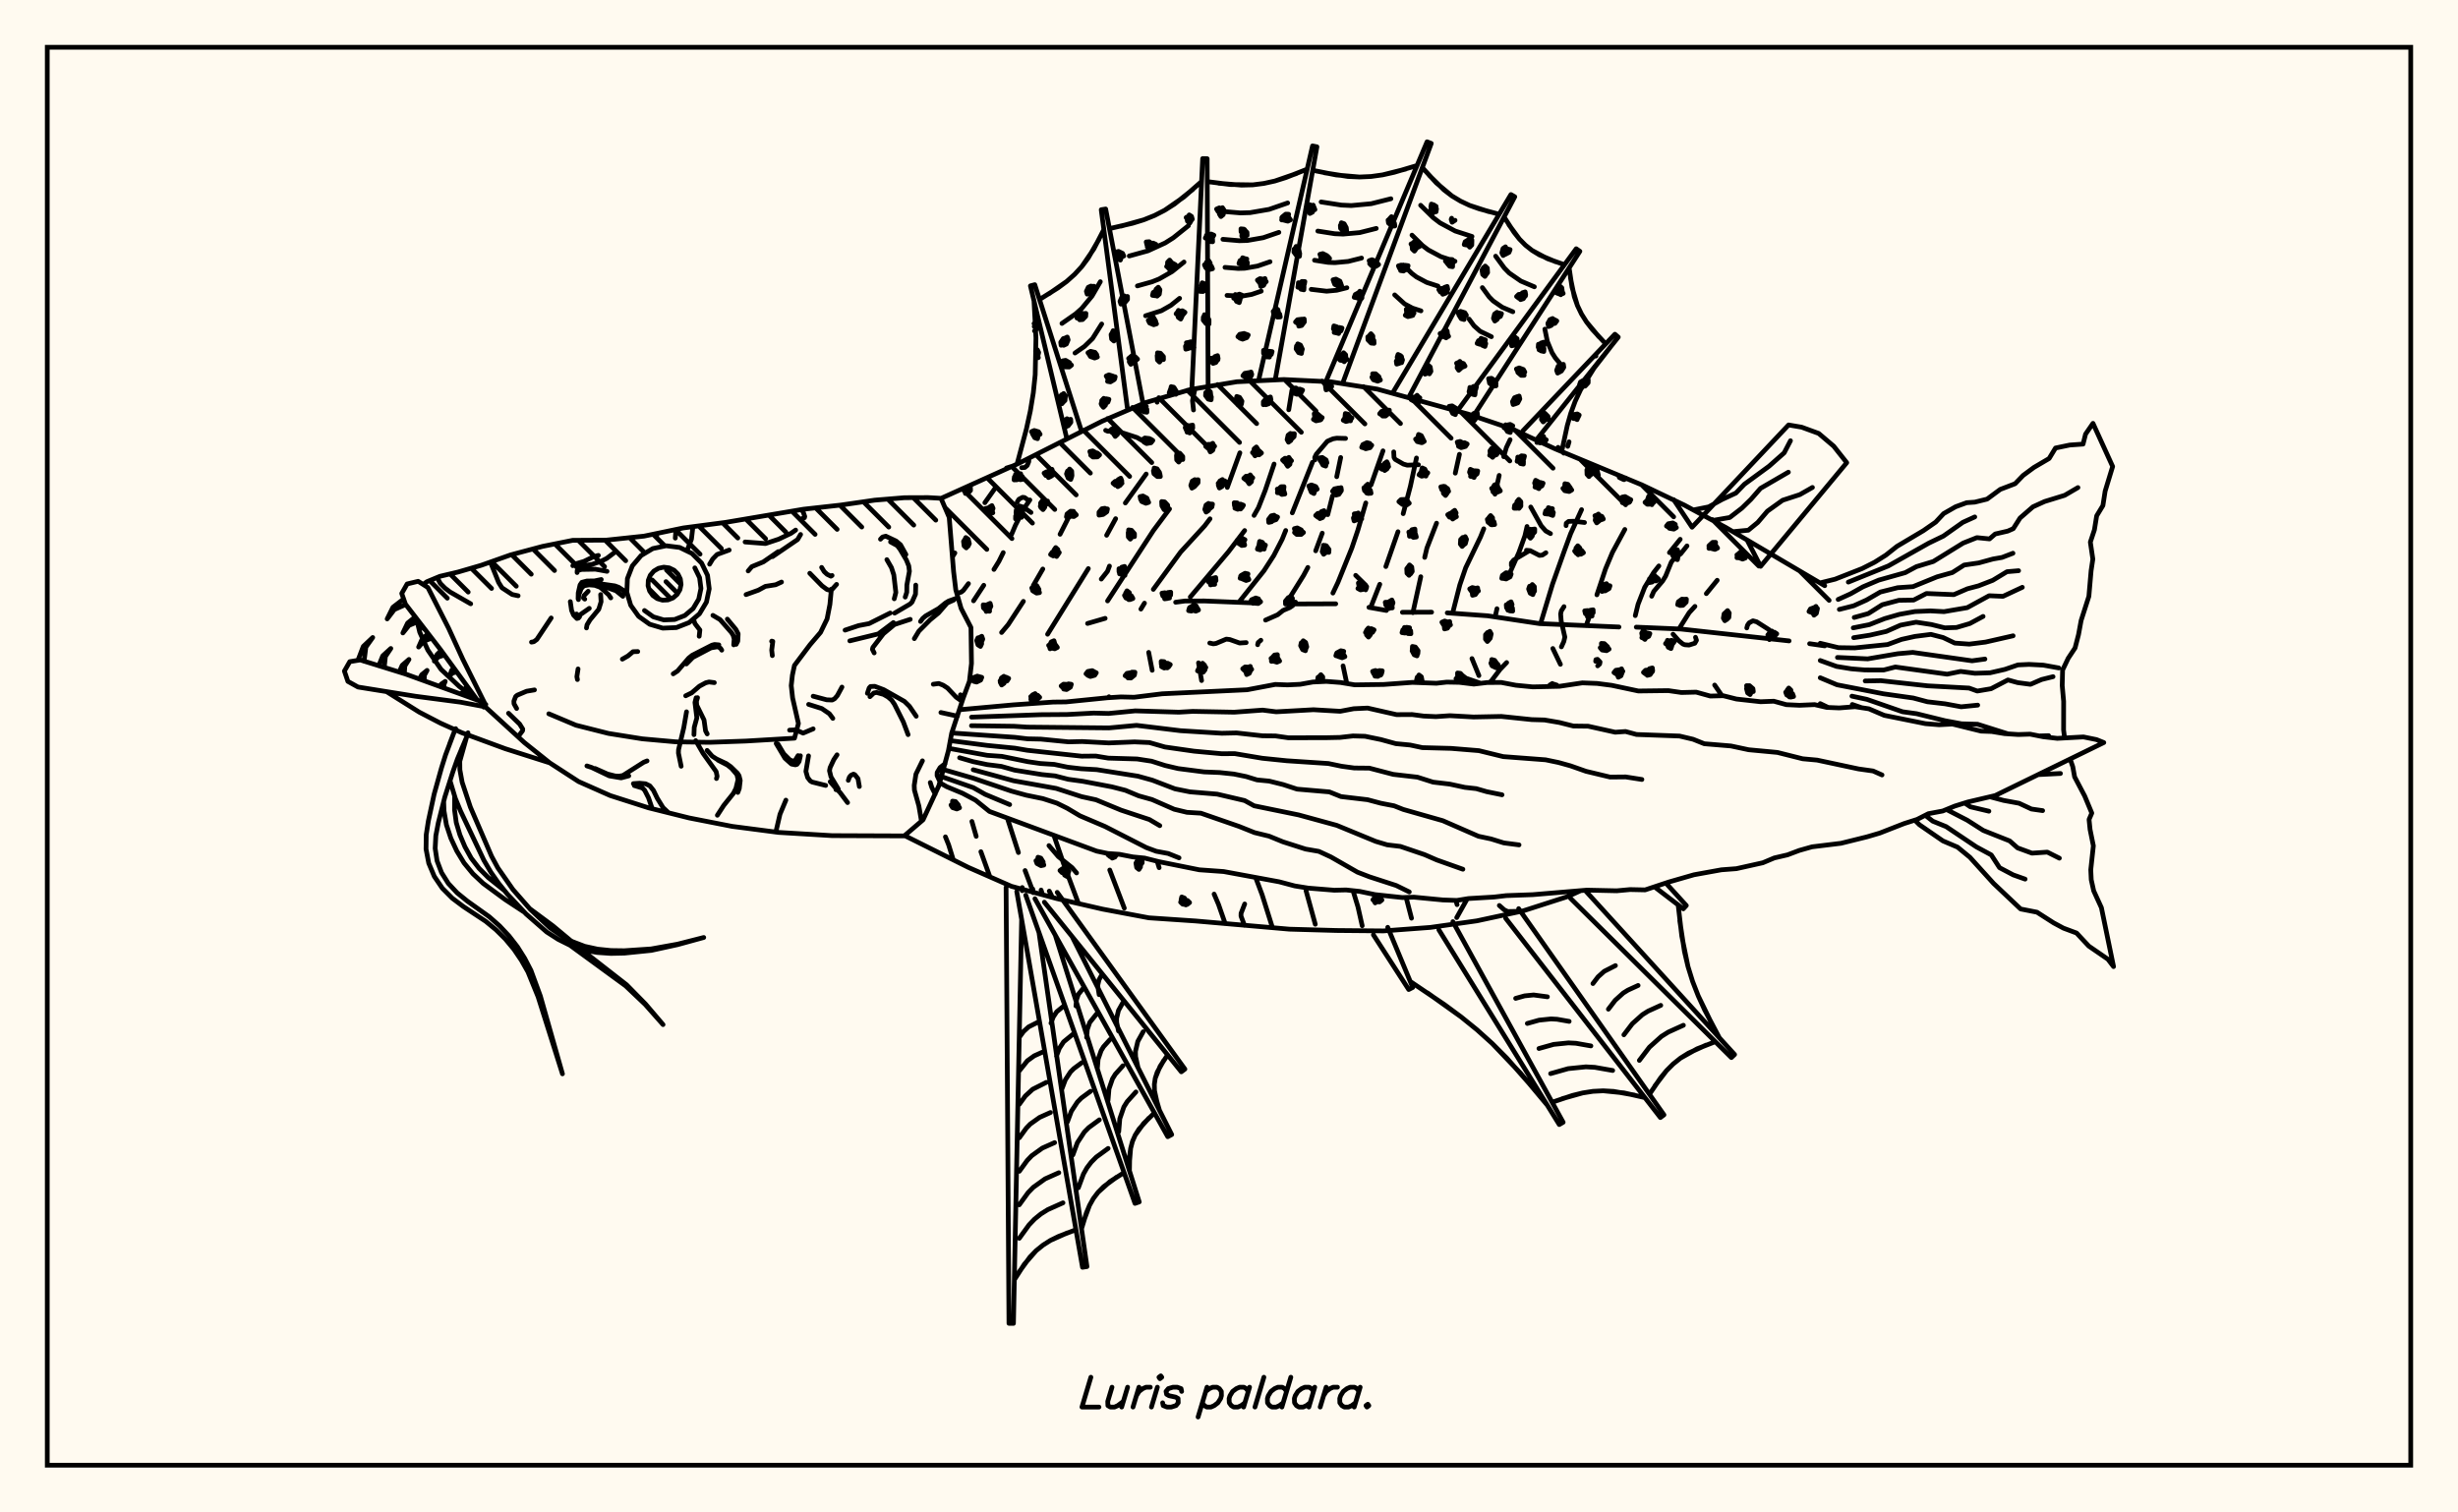 <svg xmlns="http://www.w3.org/2000/svg" width="520" height="320"><rect x="0" y="0" width="520" height="320" fill="floralwhite"/><rect x="10" y="10" width="500" height="300" stroke="black" stroke-width="1" fill="none"/><path stroke="black" stroke-width="1" fill="none" stroke-linecap="round" stroke-linejoin="round" d="
M 199.07 105.45 215.41 98.08 233.17 89.11 242.31 85.19 251.86 82.41 261.67 80.77 271.61 80.3 281.54 80.78 291.37 82.33 310.55 87.6 319.97 90.79 329 94.97 347.37 102.6 356.35 106.88 365.1 111.6 386.03 123.92 
M 334.29 188.49 331.63 189.7 322.16 192.74 312.44 194.83 302.59 196.22 292.67 196.96 282.72 196.87 272.78 196.59 252.96 194.86 243.04 194.19 233.26 192.35 223.57 190.12 213.97 187.52 204.86 183.52 191.38 176.79 
M 230.08 131.91 233.8 130.83 
M 248.71 127.42 250.65 127.16 254.78 127.15 265.01 127.56 
M 272.43 127.79 282.58 127.75 
M 289.6 128.5 293.3 129.16 
M 296.68 129.55 302.86 129.52 
M 306.17 129.67 314.73 130.29 325.71 131.94 342.5 132.66 
M 346.16 132.69 355.61 133.09 378.49 135.6 
M 382.83 136.19 386.03 136.65 
M 200.01 177.06 200.68 178.72 201.68 181.94 
M 210.72 103.01 208.35 106.36 
M 202.01 116.99 201.53 117.76 
M 205.61 173.8 206.52 176.95 
M 207.51 180.2 209.42 185.52 
M 217.87 105.78 216.73 107.44 214.82 111.13 213.99 113.09 
M 212.24 116.92 211.32 118.78 210.27 120.48 
M 208.12 123.83 205.96 127.12 
M 213.15 173.23 215.45 180.38 
M 216.86 184.19 218.58 188.77 
M 226.11 109.39 224.26 113.04 
M 220.61 120.39 218.6 123.87 
M 216.5 127.23 213.29 132.15 211.89 133.82 
M 223.01 176.91 224.99 182.7 228.16 191.18 
M 242.48 100.29 238.07 106.42 
M 236.02 109.74 234.11 113.25 
M 230.24 120.3 221.62 134.19 
M 234.77 184.07 237.85 192.14 
M 247.42 107.68 244.01 112.24 234.31 127.14 
M 234.61 147.41 234.65 147.61 
M 244.8 182.22 245.22 183.58 
M 262.3 95.8 259.64 103.13 
M 255.98 109.77 254.86 111.25 249.76 116.81 243.99 124.7 
M 242.12 127.61 241.36 128.87 
M 243.01 138.03 243.75 141.82 
M 256.85 189.17 257.78 191.35 259.2 195.42 
M 273.31 82.57 272.64 86.7 
M 269.54 98.18 267.66 103.76 266.23 107.41 265.3 109.05 
M 263.31 112.25 259.89 116.74 251.81 126.31 
M 253.55 140.24 254.2 143.99 
M 265.65 185.7 267 189.29 269.2 196.28 
M 277.65 97.82 273.39 108.51 
M 272 112.24 271.26 114.08 269.48 117.53 267.4 120.75 262.12 127.38 
M 276.29 188.42 278.25 195.55 
M 283.63 96.8 282.79 100.86 
M 281.9 104.91 280.89 108.89 
M 279.73 112.8 278.34 116.54 
M 276.68 120.06 275.77 121.76 272.87 126.41 
M 286.24 188.45 287.28 191.87 288.18 195.87 
M 292.58 95.39 290.05 102.6 
M 288.94 106.41 287.26 112.18 285.99 115.94 283.04 123.24 281.98 125.48 
M 284.13 140.88 284.88 144.41 
M 297.47 189.88 298.61 194.27 
M 299.66 96.9 298.37 102.89 296.85 108.68 
M 295.75 112.5 293.18 119.87 
M 291.9 123.62 289.97 128.53 
M 307.98 190.5 308.25 191.4 
M 308.75 96.12 307.87 100.11 
M 303.91 110.69 301.87 115.95 301.4 117.93 
M 300.57 122.02 298.9 129.63 
M 319.47 93.03 318.67 94.71 318.12 96.63 
M 317.16 100.58 316.27 104.56 
M 313.9 111.88 313.21 113.6 310.07 120.13 308.83 123.75 307.3 129.75 
M 311.4 139.34 312.87 142.94 
M 323.05 111.39 322.6 113.36 321.32 116.91 319.1 121.92 
M 316.69 128.79 316.31 130.46 
M 334.59 107.83 332.28 112.9 330.97 116.47 328.44 123.6 325.91 131.96 
M 328.51 137.21 330.11 140.55 
M 343.74 112.02 341.12 116.87 339.66 120.35 337.83 125.85 
M 336.39 130.03 335.56 132.37 
M 355.45 114.1 353.18 116.92 
M 350.94 119.74 349.83 121.15 347.94 124.26 346.54 127.85 345.95 130.25 
M 363.28 122.77 360.98 125.6 
M 358.57 128.3 357.35 129.63 355.2 133.05 
M 362.74 144.94 364.3 147.2 
M 330.87 128.35 330.3 129.24 330.16 129.9 330.27 131.33 331.05 134.79 330.83 135.74 330.32 136.86 
M 349.42 126.15 349.87 125.12 351.74 122.92 352.36 121.91 353.58 118.91 354.19 118.17 355.56 117.17 356.89 115.5 
M 286.8 121.73 288.95 123.84 289.1 124.34 288.91 124.8 
M 369.54 132.86 369.69 132.29 370.03 131.78 370.84 131.35 371.63 131.56 374.28 133.25 
M 244.79 85.1 244.78 84.48 
M 319.74 119.64 319.74 119.1 320.23 118.49 323.31 116.65 
M 266.06 136.41 266.17 135.95 266.74 135.46 
M 323.83 107.27 326.05 111.25 327.01 112.34 328.01 112.9 
M 227.75 184.69 226.8 183.57 223.9 181.24 221.91 178.91 
M 310.41 190.15 308.17 194.14 
M 353.94 134.18 355.14 135.54 356.04 136.27 356.46 136.42 357.32 136.48 358.55 136.09 358.9 135.47 358.69 134.84 
M 267.73 131.2 270.29 130.07 271.45 129.15 272.83 128.56 273.46 128.14 274.07 127.39 
M 252.49 86.74 252.28 84.78 252.8 82.25 
M 232.98 122.52 234.29 120.88 234.71 119.77 
M 317.19 191.58 318.24 192.51 318.97 192.86 321.88 192.8 
M 233.9 91.05 234.37 91.25 235.96 91.19 236.88 91.38 240.56 92.58 241.84 93.32 
M 284.66 92.76 282.79 92.71 282.01 92.84 280.81 93.36 278.47 96.1 278.13 96.79 278.19 97.3 
M 337.99 140.88 338.41 140.5 338.5 140.06 337.96 139.5 337.62 139.57 337.57 139.92 
M 217.39 105.72 216.74 105.26 216.33 105.22 215.54 105.64 215.21 106.19 
M 255.93 136.05 256.67 136.22 257.27 136.13 259.43 135.22 260.17 135.31 262.25 136.05 263.63 135.96 
M 322.93 116.43 323.71 116.5 325.67 117.51 326.3 117.44 327.04 116.95 
M 202.41 125.55 203.35 125.28 203.8 124.92 204.88 123.48 
M 217.66 96.94 217.64 97.68 217.31 98.48 216.8 98.91 216.14 98.95 
M 218.11 108.43 216.52 107.32 215.67 107.05 
M 294.85 95.61 294.91 96.79 295.15 97.19 296.9 98.19 297.71 98.42 300.08 98.33 
M 318.74 140.18 317.33 141.65 315.47 144.11 315.04 144.41 
M 313.26 144.57 310.14 143.5 309.05 142.66 
M 338.15 100.57 337.65 98.59 
M 331.31 111.21 331.35 110.71 331.84 110.32 332.91 110.28 335.21 110.55 
M 263.32 191.26 262.55 193.24 262.54 193.83 263.28 195.79 
M 212.92 99.03 214.56 98.51 
M 225.62 92.51 217.99 60.48 218.91 60.23 228.81 91.25 
M 238.49 86.26 232.97 44.37 233.91 44.22 241.81 85.38 
M 252.16 81.92 254.43 33.55 255.38 33.57 255.58 81.68 
M 266.37 80 277.67 30.87 278.6 31.06 269.79 80.3 
M 280.71 80.22 301.9 30 302.79 30.34 284.07 81.02 
M 294.8 82.83 319.64 41.16 320.46 41.63 297.98 84.15 
M 308.64 86.49 333.45 52.63 334.23 53.17 311.78 87.93 
M 322.2 91.13 341.64 70.71 342.35 71.33 325.06 93.03 
M 329.62 94.65 330.82 95.88 
M 215.16 98.21 217.14 90.76 217.97 86.96 218.6 83.13 219 79.28 219.16 71.51 218.75 63.69 
M 219.91 63.37 223.84 60.9 225.66 59.55 227.34 58.05 228.85 56.41 231.4 52.68 233.53 48.56 
M 234.71 48.37 239.6 47.24 241.96 46.51 244.23 45.6 246.39 44.49 250.43 41.7 254.21 38.39 
M 255.4 38.42 260.25 39.04 265.03 39.11 267.38 38.81 269.7 38.3 272 37.58 276.54 35.79 
M 277.72 36.03 282.68 37.02 287.61 37.45 290.06 37.34 292.5 37 294.93 36.46 299.78 35.02 
M 300.9 35.46 303.87 38.7 307.15 41.45 308.96 42.54 310.88 43.45 312.91 44.18 317.15 45.33 
M 318.2 45.91 320.28 49.12 321.43 50.57 322.71 51.87 324.13 52.99 327.37 54.73 330.97 56.01 
M 331.96 56.69 332.57 60.79 333.71 64.64 334.57 66.43 335.63 68.11 336.87 69.71 339.69 72.75 
M 340.6 73.54 337.22 77.89 334.37 82.48 333.23 84.92 332.3 87.45 331.56 90.06 330.4 95.45 
M 221.9 62.16 225.66 59.55 227.34 58.05 228.85 56.41 230.2 54.61 232.49 50.65 
M 224.66 68.43 227.54 66.42 228.83 65.28 231.02 62.64 232.78 59.6 
M 227.42 74.69 229.42 73.3 231.13 71.63 233.07 68.55 
M 237.17 47.84 241.96 46.51 244.23 45.6 246.39 44.49 248.46 43.18 252.34 40.08 
M 238.9 54.16 242.85 53.07 246.5 51.4 248.21 50.32 251.41 47.76 
M 240.62 60.49 243.73 59.62 245.21 59.03 247.96 57.46 250.48 55.44 
M 242.35 66.81 245.7 65.74 247.71 64.6 249.55 63.12 
M 257.83 38.77 262.65 39.17 265.03 39.11 267.38 38.81 269.7 38.3 274.27 36.72 
M 258.27 44.7 262.42 45.05 264.46 44.99 268.48 44.3 272.41 42.94 
M 258.71 50.63 262.18 50.93 263.89 50.88 267.25 50.29 270.55 49.16 
M 259.15 56.57 261.94 56.8 263.32 56.76 266.03 56.29 268.68 55.38 
M 259.58 62.5 262.75 62.65 264.8 62.29 266.82 61.6 
M 280.2 36.56 285.15 37.34 287.61 37.45 290.06 37.34 292.5 37 297.36 35.78 
M 279.49 42.73 283.75 43.39 285.87 43.49 290.08 43.1 294.25 42.05 
M 278.79 48.89 282.36 49.45 284.13 49.53 287.65 49.21 291.15 48.33 
M 278.09 55.06 280.96 55.51 282.39 55.57 285.23 55.31 288.04 54.6 
M 277.39 61.22 280.65 61.61 282.8 61.41 284.94 60.88 
M 302.37 37.11 305.46 40.16 307.15 41.45 308.96 42.54 310.88 43.45 315.01 44.79 
M 300.54 43.43 303.2 46.05 304.65 47.16 307.86 48.88 311.41 50.03 
M 298.71 49.75 300.94 51.95 302.15 52.87 304.84 54.31 307.81 55.28 
M 296.88 56.07 298.67 57.84 299.65 58.59 301.82 59.75 304.21 60.53 
M 295.05 62.39 297.15 64.3 298.79 65.18 300.61 65.77 
M 319.21 47.55 321.43 50.57 322.71 51.87 324.13 52.99 325.69 53.94 329.15 55.4 
M 316.41 54.2 318.24 56.7 319.29 57.77 321.75 59.47 324.6 60.68 
M 313.6 60.85 315.04 62.82 315.87 63.66 317.81 65.01 320.05 65.96 
M 310.79 67.51 311.84 68.94 313.13 70.09 315.51 71.24 
M 332.23 58.76 333.05 62.76 333.71 64.64 334.57 66.43 335.63 68.11 338.25 71.25 
M 326.82 69.64 327.35 72.24 328.34 74.63 329.03 75.72 330.73 77.76 
M 202.99 150.16 214.38 149.13 222.8 148.54 225.5 148.51 234.26 147.63 237.13 147.45 239.93 147.52 245.86 146.79 263.83 145.94 269.8 144.81 272.38 144.91 275.07 144.78 277.73 144.3 280.6 144.17 283.59 144.4 286.61 144.9 292.71 144.82 298.8 144.38 303.88 144.56 306.06 144.32 308.72 144.37 311.8 144.74 314.61 144.41 317.58 144.39 320.67 144.98 324.26 145.33 329.89 145.21 334.76 144.48 337.88 144.6 340.96 145 346.61 146.2 352.95 146.12 355.71 146.52 358.83 146.44 361.82 147.27 364.57 147.2 367.35 147.9 372.47 148.47 375.26 148.36 377.91 149.09 380.69 149.22 383.9 149.08 386.44 149.67 389.09 149.78 392.45 149.52 395.38 149.97 398.62 151.35 407.34 153.11 410.22 153.34 413.03 153.19 419.1 154.69 421.35 154.77 424.07 155.22 426.98 155.41 429.48 155.33 432.24 155.88 435.23 156.22 440.76 155.92 443.51 156.48 445.07 157.11 422.1 168.32 416.28 169.69 413.53 170.55 410.99 171.59 407.95 172.16 405.57 173.37 402.84 174.24 397.67 176.26 394.99 177.05 389.47 178.42 383.34 179.17 380.65 179.93 378.15 180.87 375.36 181.52 372.94 182.54 367.34 183.79 364.16 184.03 358.37 185.08 353.05 186.61 348.03 188.28 344.86 188.21 342.02 188.47 335.68 188.33 324.26 189.29 318.65 189.49 316.09 189.79 310.67 190.11 308.21 190.51 305.25 190.41 299.13 189.82 296.66 189.9 290.9 189.28 287.66 188.6 284.77 188.29 282.28 188.35 276.75 187.9 273.9 187.44 270.63 186.57 258.88 184.4 253.71 184.03 245.17 182.31 242.15 181.55 239.63 181.3 236.81 180.75 234.38 180.58 232.01 180.08 209.32 171.68 206.38 169.3 203.63 167.84 200.29 166.45 198.81 165.61 
M 205.53 151.73 220.12 151.21 225.77 151.17 231.37 150.87 234.52 150.95 240.16 150.4 249.38 150.68 252.32 150.51 261.11 150.68 267.12 150.24 269.98 150.6 277.87 150.16 283.52 150.49 286.37 149.95 289.32 149.81 295.45 151.2 298.74 151.18 301.17 151.5 303.78 151.62 306.72 151.42 311.74 151.7 317.62 151.58 324.03 152.25 326.76 152.33 329.87 152.86 332.85 153.61 335.99 153.65 341.7 154.92 343.89 154.77 346.21 155.4 355.31 155.73 358.18 156.41 360.55 157.36 366.19 157.83 369.94 158.63 376.02 159.2 381.36 160.54 384.42 160.82 393.19 162.69 396.25 163.12 398.15 163.96 
M 205.52 153.54 214.5 153.66 217.29 153.84 234.61 154.01 240.44 153.47 249.75 154.6 258.46 155.14 261.59 155.07 267.07 155.68 269.83 155.71 272.56 156.1 280.67 156.08 283.48 156.02 286.23 155.71 288.77 155.78 292.12 156.47 295.29 157.34 298.32 157.63 300.9 158.18 306.98 158.34 312.86 158.82 318.01 160.08 326.98 160.76 329.72 161.33 332.24 162.03 335.53 163.19 340.62 164.41 343.92 164.38 347.35 164.92 
M 201.34 155.08 214.69 156 217.38 156.32 220.2 156.38 226.04 156.96 228.93 156.89 234.58 157.19 240.01 156.97 243.17 157.11 246.45 158.05 252.61 158.93 258.47 159.47 261.21 159.45 267.05 160.43 272.24 160.96 281.02 161.54 283.8 162.12 286.5 162.49 289.69 162.52 294.75 163.84 299.87 164.43 303.17 165.48 306.71 165.9 309.89 166.59 312.31 166.86 314.52 167.5 317.76 168.16 
M 201.04 156.7 208.82 157.71 214.68 158.29 217.31 158.74 228.82 159.99 231.8 159.96 234.46 160.4 240.55 160.58 243.62 161.05 246.47 161.96 249.23 162.61 254.74 163.32 258.01 163.45 261.04 163.77 263.62 164.3 265.93 165.01 268.5 165.26 271.47 166 274.4 166.96 281.23 167.55 283.7 168.54 289.32 169.2 292.13 169.95 294.92 170.49 296.87 171.26 305.23 173.64 312.77 176.93 315.44 177.5 318.14 178.34 321.36 178.76 
M 200.74 158.33 208.84 159.81 211.96 160.03 217.43 161.15 220.11 161.54 223.04 161.73 225.87 162.32 228.71 162.65 232.03 162.84 240.73 164.22 243.79 165.07 248.57 166.9 251.74 167.54 257.5 168.02 263.31 169.38 265.32 170.49 274.74 172.42 282.78 174.62 291.04 178.02 293.47 178.75 296.25 179.08 301.37 180.82 303.96 181.95 309.48 183.91 
M 203.01 160.32 205.84 161.14 208.84 161.77 211.84 162.15 214.64 162.94 220.43 163.88 223.2 164.16 225.99 164.88 229.05 165.3 235.24 166.48 238.08 167.21 240.89 168.38 243.72 169.17 248.41 171.22 251.11 171.87 254.05 172.05 262.13 174.85 265.4 176.16 268.47 176.91 271.41 178.11 276.19 179.64 279.01 180.13 281.56 181.31 287.18 184.53 289.71 185.51 295.37 187.35 298.14 188.71 
M 205.89 162.86 214.43 165.19 223.45 166.81 228.81 168.55 231.87 169.22 237.17 171.41 243.15 173.39 245.36 174.69 
M 199.62 162.83 205.89 164.65 213.97 167.38 217.09 168.24 220.63 168.97 223.6 169.93 225.78 171.01 228.47 172.61 233.76 174.86 242.51 179.33 244.61 180.11 247.14 180.58 249.43 181.5 
M 199.19 164.31 205.92 166.65 208.43 168.07 213.6 170.23 
M 223.66 188.8 250.67 226.2 249.91 226.77 220.94 190.88 
M 221.98 188.54 222.54 189.66 
M 226.8 198.14 247.88 240.05 247.04 240.5 218.95 190.15 
M 220.25 188.31 220.56 189.3 
M 223.25 197.86 241.01 254.3 240.11 254.61 217 189.4 
M 218.48 188.09 218.59 188.87 
M 219.8 197.29 229.95 267.98 229.01 268.13 215.1 188.63 
M 216.26 187.78 216.25 188.45 
M 216.13 194.51 214.4 280 213.45 279.99 212.84 187.75 
M 247.02 223.18 245.42 225.61 244.4 228.12 244.21 229.42 244.24 230.76 244.47 232.12 245.29 234.9 
M 244.23 235.46 241.94 237.7 240.16 240.16 239.57 241.52 239.19 242.97 238.99 244.5 238.94 247.7 
M 237.8 248.09 234.83 249.99 232.31 252.25 231.31 253.57 230.49 255.03 229.83 256.61 228.8 259.99 
M 227.62 260.18 223.95 261.59 222.24 262.43 220.65 263.44 219.2 264.61 216.71 267.47 214.59 270.77 
M 246.18 224.39 244.81 226.85 244.4 228.12 244.21 229.42 244.24 230.76 244.84 233.5 
M 241.84 218.3 240.71 220.33 240.21 222.45 240.24 223.55 240.74 225.82 
M 237.5 212.21 236.61 213.81 236.22 215.48 236.24 216.35 236.63 218.13 
M 233.16 206.12 232.51 207.29 232.22 208.51 232.53 210.45 
M 243.05 236.56 240.96 238.89 240.16 240.16 239.57 241.52 239.19 242.97 238.93 246.09 
M 240.31 231.03 238.46 233.08 237.76 234.2 236.9 236.69 236.67 239.44 
M 237.56 225.49 235.96 227.27 235.35 228.25 234.61 230.4 234.41 232.79 
M 234.82 219.95 233.46 221.46 232.95 222.29 232.31 224.12 232.14 226.14 
M 232.08 214.41 230.54 216.33 230.02 217.83 229.88 219.49 
M 229.34 208.88 228.13 210.38 227.73 211.55 227.62 212.84 
M 236.28 249.02 233.49 251.06 232.31 252.25 231.31 253.57 230.49 255.03 229.29 258.28 
M 234.43 242.98 231.91 244.82 230.85 245.89 229.95 247.08 229.21 248.39 228.13 251.31 
M 232.57 236.93 230.33 238.57 229.39 239.52 227.93 241.75 226.97 244.35 
M 230.71 230.89 228.75 232.33 227.93 233.16 226.65 235.11 225.81 237.38 
M 228.85 224.85 227.18 226.08 226.47 226.79 225.38 228.46 224.65 230.41 
M 226.99 218.81 225.01 220.43 224.1 221.82 223.5 223.44 
M 225.14 212.77 223.55 214.07 222.82 215.18 222.34 216.48 
M 225.76 260.86 222.24 262.43 220.65 263.44 219.2 264.61 217.89 265.96 215.62 269.09 
M 224.88 254.49 221.66 255.93 220.21 256.84 218.89 257.91 217.7 259.15 215.63 262 
M 224 248.12 221.09 249.42 218.58 251.22 217.5 252.33 215.63 254.91 
M 223.11 241.75 220.51 242.91 218.27 244.52 217.31 245.52 215.64 247.82 
M 222.23 235.38 219.94 236.41 217.96 237.82 217.11 238.7 215.64 240.73 
M 221.35 229.01 218.47 230.46 216.92 231.88 215.64 233.64 
M 220.46 222.64 218.79 223.39 217.35 224.43 215.65 226.55 
M 219.58 216.27 217.6 217.27 216.53 218.25 215.65 219.46 
M 352.42 186.83 356.75 191.59 356.11 192.29 350.03 187.64 
M 335.33 188.37 366.96 223.11 366.28 223.76 332.25 190.07 
M 321.28 192.25 352.02 235.88 351.26 236.45 318.53 194.28 
M 307.36 195 330.69 237.45 329.87 237.93 304.4 196.73 
M 293.58 196.2 298.87 208.92 298.02 209.36 290.55 197.79 
M 355.02 191.45 355.79 198.06 357.1 204.5 358.07 207.63 359.26 210.68 360.63 213.68 363.74 219.57 
M 362.87 220.4 359.02 221.91 355.52 223.87 353.97 225.11 352.56 226.52 351.28 228.09 348.95 231.52 
M 347.98 232.23 343.56 231.23 339.17 230.79 336.99 230.9 334.82 231.24 332.66 231.77 328.36 233.21 
M 327.32 233.81 321.7 227.09 315.7 220.79 312.48 217.89 309.1 215.15 305.6 212.56 298.34 207.65 
M 355.36 194.77 356.35 201.31 357.1 204.5 358.07 207.63 359.26 210.68 362.15 216.63 
M 360.92 221.12 357.2 222.82 355.52 223.87 353.97 225.11 352.56 226.52 350.09 229.77 
M 356.13 216.92 352.93 218.37 351.48 219.28 348.94 221.56 346.81 224.36 
M 351.34 212.71 348.66 213.93 347.45 214.69 345.32 216.6 343.54 218.94 
M 346.55 208.5 344.39 209.49 343.41 210.1 341.7 211.64 340.26 213.52 
M 341.75 204.3 339.38 205.51 338.08 206.67 336.99 208.1 
M 345.77 231.69 341.36 230.91 339.17 230.79 336.99 230.9 334.82 231.24 330.51 232.45 
M 341.17 226.49 337.37 225.82 335.49 225.72 331.75 226.1 328.04 227.15 
M 336.56 221.29 333.39 220.73 331.81 220.65 328.68 220.97 325.57 221.84 
M 331.96 216.1 329.4 215.65 328.13 215.58 325.61 215.84 323.11 216.54 
M 327.36 210.9 324.45 210.51 322.54 210.7 320.64 211.23 
M 324.54 230.42 318.77 223.87 315.7 220.79 312.48 217.89 309.1 215.15 301.99 210.07 
M 385.08 123.32 388.23 122.54 393.93 120.3 396.58 118.96 398.97 117.45 401.32 115.59 406.91 112.27 409.5 110.47 411.18 108.67 413.71 107.22 416.05 106.36 417.78 106.24 420.38 105.6 423.17 103.54 426.31 102.34 428 100.59 430.27 98.91 433.5 97.01 434.85 94.79 437.86 94.16 440.68 93.96 441.21 91.85 442.78 89.57 446.94 98.7 445.35 103.92 444.88 106.96 443.56 109.14 443.08 112.11 442.22 114.7 442.75 118.29 442.38 120.75 441.91 126.17 440.27 131.28 439.72 134.27 438.99 137.09 437.53 139.29 436.35 141.76 436.27 145.05 436.57 148.4 436.56 154.45 436.77 156.1 
M 437.94 160.58 438.51 162.24 438.89 164.36 441.03 168.43 442.53 172.03 441.95 173.38 442.16 175.49 442.86 178.95 442.31 184.01 442.41 186.13 442.93 188.48 444.56 192.04 447.13 204.51 445.94 202.95 441.89 200.17 439.31 197.41 436.52 196.37 434.44 195.25 430.93 193 427.47 192.32 421.75 186.91 416.74 181.38 414.12 179.23 411.04 177.92 406.07 174.5 405.09 173.53 
M 391.02 123.16 399.48 119.74 408.05 114.91 411.12 113.43 415.24 110.52 417.77 109.37 
M 388.87 126.83 391.49 125.64 394.13 124.15 397.45 122.74 403.06 121.16 405.42 119.89 409 118.8 415.32 114.9 418.22 113.75 420.89 114.02 422.09 112.98 424.74 112.37 425.92 111.85 427.35 109.6 430.08 107.23 432.54 106.11 436.79 104.8 439.6 103.16 
M 389.12 128.94 392.16 128.17 394.87 126.95 397.79 125.26 401.46 124.34 404.7 124.12 409.78 122.05 413.03 121.14 415.52 119.55 418.61 119.1 421.6 118.28 423.54 117.94 425.85 117.05 
M 392.27 130.64 395.24 129.82 398.19 127.95 401.73 127.01 404.84 126.96 407.54 125.57 413.34 125.81 416.22 124.57 418.56 123.95 421.58 122.78 424.58 120.96 427.04 120.75 
M 392.06 132.84 395.47 132.16 398.69 130.89 401.84 129.98 405.12 129.39 408.39 129.25 411.27 129.41 416.17 128.57 420.81 126.04 423.74 126.17 427.83 124.26 
M 392.16 134.92 395.56 134.39 399.05 133.6 402.06 132.27 405.36 131.64 408.62 132.14 411.43 132.84 413.91 132.76 416.72 131.93 419.53 130.42 
M 385.08 136.1 388.94 137.03 392.37 137.08 399.32 136.37 402.28 135.28 405.11 134.65 408.49 134.22 411.08 134.89 413.54 136.06 416.61 136.28 420.04 135.85 425.88 134.52 
M 388.72 139.1 395.12 139.4 401.49 138.31 404.65 138.03 417.19 139.81 419.92 139.44 
M 385.08 139.75 388.54 141 391.66 141.51 394.53 141.75 398.49 141.76 400.97 141.12 411.93 142.64 414.78 142.06 417.81 142.45 421 142.35 424.13 141.63 426.9 140.68 429.27 140.57 432.28 140.73 435.54 141.32 
M 394.59 144.08 397.92 144.02 407.83 145.11 416.56 145.58 418.3 146.21 421.21 145.72 424.79 143.86 426.85 144.43 429.56 144.79 431.91 143.77 434.33 143.17 
M 385.08 143.4 388.64 144.89 398.44 146.79 404.75 147.68 407.76 148.48 411.49 148.91 414.89 149.54 418.39 149.19 
M 391.78 147.29 394.96 147.97 402.49 150.59 405.46 151 411.5 152.49 414.98 153.14 418.35 153.23 424.81 155.27 
M 431.36 155.71 433.4 155.65 
M 391.86 149.05 393.89 149.75 
M 385.08 148.87 386.76 149.68 
M 431.18 163.89 435.9 163.65 
M 421.01 168.59 423.86 169.35 427.14 169.95 429.76 171.17 432.13 171.51 
M 415.63 169.89 416.83 170.7 420.76 171.63 
M 411.78 171.27 416.17 173.53 419.57 175.7 425.16 177.92 426.82 179.39 429.87 180.51 433.12 180.29 435.67 181.57 
M 407.3 172.49 408.88 173.74 411.71 174.89 418.11 179.18 421.26 180.88 423.01 183.58 425.91 185.11 428.42 186 
M 354.07 105.71 357.96 111.55 378.38 89.91 381.14 90.38 384.75 91.7 387.93 94.4 390.69 97.89 372.47 119.82 369.58 114.22 
M 358.31 107.88 361.49 107.24 364.31 105.68 367.24 104.32 369.03 102.46 374.25 98.64 377.45 95.81 378.78 93.25 
M 362.52 110.08 365.94 109.49 368.51 107.5 370.43 105.63 372.45 103.32 378.34 99.9 
M 366.62 112.49 369.86 112.18 371.86 110.54 373.9 108.15 377.12 105.84 380.76 104.65 383.43 103.13 
M 89.52 123.65 90.31 123.08 93.05 121.94 96.9 121.03 101.81 119.6 107.97 117.42 114.78 115.6 121.15 114.32 128.25 114.28 136.26 113.43 144.56 111.7 153.52 110.52 169.97 107.74 177.88 106.86 185.05 105.82 191.37 105.3 196.35 105.28 199.07 105.43 200.81 109.47 201.74 120.96 202.2 124.81 203.33 128.73 205.41 132.76 205.52 140.37 205.09 144.12 203.74 147.77 201.33 155.11 200.64 158.83 198.63 166.21 195.28 173.45 191.3 176.86 176.02 176.8 164.71 176.12 154.88 174.84 145.8 173.06 137.18 170.91 129.11 168.33 122.42 165.37 116.3 161.4 110.93 157.11 102.11 149.04 
M 101 148.15 97.18 145.25 93.31 141.63 90.51 137.54 88.8 133.77 88.1 130.85 
M 175.88 124.65 175.57 127.88 174.97 130.96 173.59 133.8 171.37 136.4 168.07 140.79 167.63 142.86 167.39 145.06 167.68 147.67 168.91 153.08 168.08 156.18 157.83 156.79 150.11 157.06 143 156.96 135.88 156.32 128.74 155.18 121.85 153.44 116.1 151.02 
M 100.93 148.06 93.15 137.39 85.77 127.81 84.99 125.56 86.13 123.55 88.47 122.99 90.52 124.3 94.91 132.93 97.92 139.51 102.55 148.8 
M 102.04 149.43 97.42 148.56 87.89 147.31 75.74 145.36 73.6 144.17 72.86 141.98 74 139.99 76.21 139.63 85.74 142.59 102.27 148.59 
M 135.1 130.4 133.43 128.06 132.61 125.3 132.73 122.42 133.77 119.73 135.63 117.54 138.11 116.06 140.93 115.47 143.79 115.83 146.38 117.09 148.42 119.13 149.68 121.72 150.04 124.58 149.45 127.4 147.97 129.87 145.77 131.73 143.09 132.78 140.21 132.9 137.45 132.08 135.1 130.4 
M 146.99 120.15 148 122.22 148.29 124.5 147.82 126.76 146.64 128.74 144.88 130.23 142.73 131.07 140.43 131.16 138.22 130.51 136.34 129.17 
M 138.1 125.98 137.43 125.04 137.1 123.93 137.15 122.78 137.57 121.71 138.32 120.83 139.31 120.24 140.43 120 141.58 120.15 142.61 120.65 143.43 121.47 143.93 122.5 144.08 123.65 143.84 124.77 143.25 125.76 142.37 126.51 141.3 126.93 140.15 126.98 139.04 126.65 138.1 125.98 
M 137.39 124.69 139.47 126.78 
M 137.98 122.71 141.94 126.68 
M 140.89 123.06 143.38 125.55 
M 141 120.6 144.07 123.67 
M 88.29 131.64 89.75 133.1 
M 90.9 122.83 94.63 126.56 
M 95.21 121.43 99.05 125.27 
M 99.7 120.22 103.99 124.5 
M 104.01 118.82 109.22 124.03 
M 108.25 117.35 112.39 121.49 
M 112.75 116.14 117.31 120.71 
M 117.39 115.08 122.3 119.99 
M 122.34 114.32 127.9 119.88 
M 128.01 114.28 132.37 118.64 
M 133.19 113.75 136.47 117.04 
M 138.17 113.03 140.67 115.52 
M 142.89 112.04 148.1 117.25 
M 147.82 111.27 152.6 116.04 
M 152.87 110.61 156.09 113.83 
M 157.8 109.83 161.96 113.98 
M 162.71 109.03 166.25 112.58 
M 167.55 108.17 172.44 113.06 
M 172.55 107.45 177.1 112 
M 177.68 106.88 182.31 111.51 
M 182.67 106.17 188.02 111.52 
M 187.81 105.59 193.31 111.1 
M 193.21 105.29 197.97 110.05 
M 199.06 105.43 199.07 105.44 
M 145.21 140.48 146.57 139.09 150.42 137.07 151.85 136.83 152.43 137.15 152.69 137.56 
M 172.03 154.21 169.9 155.11 168.36 154.42 167.04 154.48 
M 131.66 139.46 132.85 138.78 133.92 137.88 134.92 137.85 
M 116.6 130.75 113.56 135.31 112.93 135.77 112.44 135.86 
M 178.78 133.32 181.65 132.36 183.86 131.94 188.33 129.7 
M 151.57 164.72 151.71 164.24 151.5 163.25 148.73 159.38 147.18 156.7 
M 199.05 150.75 202.56 151.52 
M 194.94 173.73 194.39 170.51 193.45 167.16 193.41 166.16 193.77 163.79 195.15 160.97 
M 179.31 169.81 177.67 167.62 177.15 167.11 176.9 167.07 
M 171.31 121.29 173.91 123.95 174.96 124.73 175.54 124.88 176.02 124.71 176.98 123.64 
M 137.98 171.11 137.2 168.81 136.39 167.22 135.94 166.74 134.19 166.21 
M 130.04 116.87 128.35 118.15 127.21 118.73 125.27 119.4 121.95 119.95 
M 166.26 169.29 165.01 172.27 164.13 176.05 
M 198.86 165.43 198.24 164.09 198.26 163.44 198.88 162.4 199.95 161.56 
M 121.98 129.91 122.22 130.23 122.47 130.25 124.67 128.71 
M 158.28 120.8 159.05 119.89 161.48 118.89 164.64 116.71 
M 127.2 122.61 125.76 122.91 124.16 122.93 123.09 123.21 122.71 123.76 122.33 125.44 122.3 126.69 
M 177.08 159.7 176.4 160.71 175.61 162.41 175.48 163.07 175.8 164.37 177.35 166.94 
M 157.63 114.67 161.95 115 164.72 114.08 167.34 112.84 168.32 112.15 
M 189.26 129.72 192.53 127.8 192.94 127.4 193.68 125.72 193.73 123.79 
M 120.65 127.29 120.92 129.15 121.35 130.15 122.04 130.86 122.36 130.78 122.62 130.47 
M 184.94 138.14 184.56 137.39 184.66 136.98 186.88 134.09 188.57 132.61 
M 189.18 126.69 189.52 125.36 189.09 121.63 188.59 120.1 187.62 118.41 
M 193.83 151.54 192.39 149.43 191.34 148.4 186.95 145.92 185.06 145.21 184.16 145.25 183.88 145.55 183.5 146.69 
M 150.12 119.37 150.78 118.27 151.71 117.31 154.26 116.38 
M 142.86 113.85 143 112.02 
M 132.75 125.78 131.76 124.83 130.89 124.26 130.08 123.96 125.32 123.27 123.86 123.33 123.3 123.5 122.98 123.76 
M 133.02 164.15 131.4 164.58 128.9 164.16 125.17 162.38 124.16 162.05 
M 186.13 135.03 186.9 134.07 189.21 132.14 192.56 131.04 
M 145.06 147.21 146.33 146.59 147.97 145.18 149.3 144.46 150 144.29 151.12 144.43 
M 109.64 155.82 110.56 154.6 110.59 154.25 109.93 153.19 107.58 150.91 
M 191.5 126.33 191.83 125.31 191.85 123.77 192.39 120.86 192.25 119.72 191.74 118.47 190.4 116.2 189.82 115.44 188.4 114.66 
M 163.42 117.78 168.74 114.15 169.37 113.08 
M 122.29 141.53 122.04 143.17 122.16 143.78 
M 146.81 155.44 146.87 153.89 147.42 151.88 147.02 148.62 147.27 147.63 
M 124.43 125.1 123.52 126.05 123.43 126.51 123.71 126.76 
M 171.05 159.92 170.49 163.21 170.86 164.51 171.42 165.23 171.81 165.46 174.68 166.18 
M 109.3 149.9 108.74 148.9 108.72 148.33 109.09 147.36 109.44 147.08 111.4 146.25 113.07 145.97 
M 176.19 151.99 175.46 151.01 173.85 149.91 171.07 149.03 
M 178.12 145.37 177.14 147.18 176.56 147.84 176.06 148.11 174.88 148.06 172.03 147.3 
M 142.42 142.57 143.34 141.97 145.69 139.24 146.42 138.65 150.62 136.5 151.16 136.36 152.08 136.44 
M 109.61 126.05 108.35 125.78 106.19 124.36 105.49 123.24 103.75 118.91 
M 175.63 165.39 176.86 166.84 176.85 167.08 
M 150.82 130.2 152.33 131.09 154.73 133.82 155.09 134.38 155.32 135.17 155.22 136.44 
M 163.39 138.71 163.26 137.55 163.49 135.7 
M 191.65 117.32 190.51 115.26 189.57 114.47 187.39 113.44 186.71 113.62 186.27 114.08 
M 197.44 144.77 198.6 144.61 199.53 144.97 200.46 145.58 202.27 147.5 203.54 148.4 
M 168.83 159.87 168.2 160.91 167.74 161.03 167.12 160.79 165.81 159.49 164.58 157.42 
M 99.58 127.75 95.2 125.24 94.14 124.43 93.15 123.43 92.47 122.18 
M 173.82 120.05 174.36 120.94 174.98 121.51 175.78 121.91 176.03 121.76 
M 197.84 168.01 197.13 166.61 196.8 165.57 
M 192.11 155.43 191.1 152.74 189.23 149.01 188.64 148.14 187.87 147.47 186.92 146.92 185.45 146.51 184.87 146.61 184.04 147.4 
M 181.8 166.41 181.51 164.74 180.84 163.9 180.55 163.79 180.04 164.02 179.69 164.43 179.46 165.1 
M 149.61 155.28 149.26 154.63 148.94 152.33 147.39 149.19 147.33 148.38 147.57 147.61 
M 128.42 120.88 125.96 120.43 123.04 120.48 122.1 120.74 122.09 121.14 
M 129.21 126.5 128.75 125.83 127.34 124.56 126.92 124.23 125.82 123.84 124.62 123.74 123.5 123.94 122.93 124.57 122.62 125.44 
M 144.1 162.12 143.53 159.34 143.55 158.62 144.66 153.95 145.24 150.6 
M 203.19 147 203.87 147.41 
M 151.76 172.49 153.11 170.41 155.15 167.86 155.69 166.8 156.14 164.92 155.9 163.89 154.76 162.56 153.89 161.87 151.89 160.83 
M 169.33 159.9 169.05 161.12 168.61 161.72 168.27 161.82 167.44 161.66 166.06 160.42 164.21 157.31 
M 147.92 134.62 148.06 133.29 147.02 131.94 146.69 130.95 
M 163.27 135.64 163.24 135.69 
M 141.44 171.97 140.27 170.87 139.05 168.89 138.24 167.23 137.48 166.27 136.57 165.83 135.29 165.71 133.99 165.8 
M 136.89 160.99 136.19 161.27 131.79 164.07 130.99 164.22 130.15 164.18 128.54 163.77 125.91 162.6 
M 131.77 126.16 130.32 124.99 126.32 123.57 124.89 123.42 123.56 123.56 123.13 123.79 122.75 124.52 
M 179.78 135.59 185.8 134.12 189 131.72 
M 194.74 131.49 195.2 130.85 195.82 130.32 198.57 128.75 200 127.59 200.68 127.17 202.68 126.46 
M 127.67 123.65 124.88 123.31 123.51 123.46 123.09 123.68 122.48 125.27 122.37 126.86 
M 169.42 107.84 169.89 108.24 170.25 109.27 170.18 109.54 169.65 109.74 
M 153.87 130.99 155.67 133.16 156.16 134.09 156.08 135.66 155.73 136.33 
M 126.59 117.51 125.65 117.75 123.53 118.78 121.54 119.36 121.18 119.69 
M 124.07 132.86 124.18 132.21 124.82 131.15 126.67 128.91 127.16 127.31 127.07 125.79 
M 156.09 167.66 156.4 166.83 156.6 165.12 156.35 164.12 156.01 163.59 154.6 162.22 153.67 161.56 151.58 160.58 150.67 159.99 149.59 158.77 
M 145.32 116.57 146.28 114.08 146.59 111.43 
M 157.83 125.8 160.43 124.87 161.92 124.06 164.09 123.72 165.33 123.15 
M 138.93 113.37 138.28 113.01 
M 193.43 135.12 194.39 133.53 196.76 131.15 198.53 129.7 200.38 127.58 201.78 126.95 
M 98.94 155.41 96.76 160.62 95.82 163.27 94.1 168.65 92.72 174.11 92.2 176.82 92.06 179.5 92.46 182.13 93.41 184.63 94.84 186.91 96.7 188.9 98.86 190.65 103.51 193.97 105.69 195.9 107.68 198.02 109.46 200.31 111 202.76 112.33 205.33 114.31 210.72 118.99 227.2 113.83 210.88 111.69 205.63 110.3 203.18 108.72 200.85 106.92 198.69 104.93 196.72 102.77 194.94 98.02 191.8 95.68 190.04 93.57 187.92 91.88 185.43 90.7 182.63 90.13 179.64 90.17 176.61 90.62 173.7 91.84 168.04 93.39 162.49 94.26 159.72 96.29 154.33 
M 99 155.37 98.62 156.16 
M 97.7 158.31 97.26 160.27 97.29 162.87 97.77 165.51 99.51 170.76 104 181.18 105.32 183.62 108.52 188.21 112.24 192.45 116.33 196.29 118.63 197.88 121.09 199.22 123.7 200.22 126.43 200.82 129.24 201.11 132.07 201.15 137.74 200.77 143.35 199.76 148.88 198.35 143.37 199.86 137.79 201.08 132.09 201.66 129.22 201.72 126.33 201.52 123.48 201.01 120.72 200.06 118.11 198.76 115.66 197.19 111.3 193.38 107.34 189.18 105.51 186.92 103.84 184.53 102.36 182 97.44 171.62 96.33 168.92 95.2 165.17 
M 95.11 157.41 95.94 155.25 
M 96.33 154.35 96.41 154.17 
M 99.01 155.04 98.92 155.33 
M 98.71 155.96 97.27 161.07 
M 96.18 168.48 96.16 171.35 96.52 174.03 97.29 176.63 98.36 179.16 99.68 181.55 101.35 183.72 103.29 185.67 106.74 188.44 
M 112.05 192.24 116.96 195.88 120.73 199.02 
M 122.83 200.78 132.56 208.36 136.57 212.44 140.27 216.78 136.49 212.51 132.36 208.59 120.6 200 
M 110.89 192.97 106.87 190.33 102.21 186.9 100.06 184.88 98.17 182.58 96.63 180.04 95.38 177.35 94.44 174.51 93.93 171.54 93.86 169.57 
M 96.12 154.79 96.29 154.2 
M 102.02 149.08 102.35 149.62 
M 98.69 145.04 98.53 145.83 99.21 145.73 
M 95.94 141.35 95.52 141.87 95.21 142.85 95.81 142.36 96.56 142.21 
M 93.33 137.63 92.42 138.52 91.88 139.88 92.71 139.01 94.03 138.59 
M 90.55 134.11 89.32 135.18 88.56 136.9 89.62 135.67 91.3 135.03 
M 87.86 130.51 86.23 131.83 85.23 133.92 86.52 132.32 88.55 131.47 
M 85.4 126.73 83.13 128.48 81.91 130.95 83.42 128.97 85.84 127.89 
M 102.19 148.89 102.78 149.04 
M 97.45 146.75 98.02 146.49 98.05 146.96 
M 93.07 145.15 93.34 144.75 94.19 144.17 93.89 144.89 93.95 145.48 
M 88.76 143.63 89.22 142.75 90.35 141.84 89.77 142.89 89.76 143.98 
M 84.46 142.17 85.09 140.76 86.52 139.52 85.65 140.9 85.53 142.52 
M 80.12 140.86 80.97 138.76 82.68 137.2 81.53 138.9 81.29 141.2 
M 75.73 139.7 76.85 136.77 78.85 134.88 77.4 136.91 77.02 139.9 
M 81.8 146.35 88.69 150.67 93.18 153 97.73 155.04 106.89 158.41 116.3 161.4 
M 199.92 107.4 208.77 116.24 
M 203.58 103.45 214.08 113.95 
M 208.83 101.09 218.42 110.68 
M 214.08 98.73 223.14 107.79 
M 219.15 96.2 227.67 104.71 
M 224.2 93.63 230.67 100.1 
M 229.22 91.04 238.98 100.8 
M 234.33 88.54 243.66 97.87 
M 239.6 86.2 249.71 96.31 
M 245.15 84.14 255.83 94.82 
M 251.19 82.57 262.23 93.61 
M 257.59 81.36 265.85 89.62 
M 264.42 80.59 275.3 91.46 
M 271.75 80.3 278.41 86.96 
M 279.67 80.61 288.75 89.69 
M 288.47 81.8 296.28 89.61 
M 298.6 84.33 306.99 92.71 
M 309.08 87.19 319.41 97.53 
M 320.49 91 328.55 99.06 
M 334.41 97.31 343.91 106.8 
M 347.26 102.54 354.07 109.35 
M 362.24 109.91 372.09 119.77 
M 380.73 120.8 386.96 127.02 
M 272.85 127.98 272.5 127.45 272.61 126.51 273.08 126.09 273.43 126.61 273.31 127.55 272.85 127.98 
M 273.17 126.34 273.18 126.97 272.57 127.7 271.95 127.8 271.94 127.17 272.55 126.44 273.17 126.34 
M 279.98 115.36 280.6 115.49 281.16 116.26 281.12 116.88 280.5 116.75 279.94 115.98 279.98 115.36 
M 280.41 115.41 280.71 115.96 280.52 116.89 280.02 117.27 279.71 116.72 279.91 115.79 280.41 115.41 
M 266.69 127.32 266.18 127.69 265.24 127.6 264.8 127.14 265.31 126.78 266.26 126.87 266.69 127.32 
M 266.25 126.71 265.97 127.27 265.1 127.65 264.5 127.45 264.77 126.89 265.65 126.52 266.25 126.71 
M 278.33 109.06 278.78 108.62 279.73 108.57 280.23 108.95 279.78 109.39 278.83 109.45 278.33 109.06 
M 279.23 109.73 279.08 109.12 279.51 108.27 280.1 108.04 280.24 108.65 279.81 109.5 279.23 109.73 
M 270.28 109.4 269.96 109.94 269.06 110.25 268.48 110.02 268.79 109.47 269.69 109.16 270.28 109.4 
M 269.54 109 269.59 109.63 269.02 110.39 268.41 110.53 268.36 109.9 268.93 109.14 269.54 109 
M 263.38 114.19 263.01 114.7 262.08 114.92 261.53 114.63 261.89 114.12 262.82 113.89 263.38 114.19 
M 261.74 114.27 262.36 114.19 263.15 114.72 263.32 115.33 262.7 115.41 261.91 114.88 261.74 114.27 
M 275.29 135.99 275.88 136.23 276.31 137.07 276.17 137.68 275.58 137.45 275.15 136.61 275.29 135.99 
M 276.17 137.41 275.66 137.05 275.42 136.13 275.7 135.57 276.21 135.93 276.45 136.85 276.17 137.41 
M 286.5 108.72 287.12 108.64 287.92 109.17 288.08 109.78 287.46 109.86 286.67 109.33 286.5 108.72 
M 287.35 108.53 287.49 109.14 287.05 109.98 286.46 110.21 286.32 109.59 286.77 108.76 287.35 108.53 
M 276.88 102.82 277.47 102.61 278.36 102.95 278.66 103.5 278.07 103.72 277.18 103.38 276.88 102.82 
M 277.26 102.65 277.82 102.94 278.17 103.82 277.97 104.42 277.41 104.13 277.05 103.25 277.26 102.65 
M 282.64 104.75 282.57 104.13 283.1 103.34 283.7 103.17 283.78 103.8 283.25 104.59 282.64 104.75 
M 283.77 103.55 283.38 104.05 282.45 104.24 281.9 103.94 282.29 103.44 283.22 103.24 283.77 103.55 
M 270.24 104.25 270.31 103.62 271.01 102.98 271.64 102.97 271.57 103.59 270.86 104.23 270.24 104.25 
M 270.22 103.48 270.85 103.4 271.64 103.92 271.82 104.52 271.19 104.61 270.4 104.09 270.22 103.48 
M 280.46 98.62 279.87 98.41 279.41 97.57 279.54 96.96 280.13 97.18 280.59 98.01 280.46 98.62 
M 280.72 97.91 280.09 98 279.29 97.48 279.12 96.88 279.74 96.79 280.54 97.31 280.72 97.91 
M 262.47 107.69 261.84 107.65 261.16 107 261.1 106.37 261.73 106.4 262.41 107.06 262.47 107.69 
M 261.25 107.52 261.56 106.97 262.46 106.66 263.05 106.89 262.73 107.43 261.84 107.75 261.25 107.52 
M 264.49 100.47 264.85 100.99 264.74 101.93 264.27 102.36 263.92 101.84 264.03 100.89 264.49 100.47 
M 265.03 101.09 264.58 101.53 263.63 101.58 263.13 101.2 263.58 100.76 264.53 100.71 265.03 101.09 
M 289.36 102.44 289.71 102.96 289.6 103.9 289.13 104.32 288.78 103.8 288.89 102.86 289.36 102.44 
M 288.54 103.2 289.17 103.16 289.92 103.75 290.05 104.36 289.42 104.4 288.67 103.81 288.54 103.2 
M 288.07 94.64 288.32 94.06 289.18 93.65 289.79 93.82 289.53 94.4 288.68 94.81 288.07 94.64 
M 288.35 94.67 288.71 94.15 289.63 93.92 290.2 94.2 289.84 94.72 288.92 94.95 288.35 94.67 
M 272.67 96.77 273.02 97.3 272.89 98.24 272.42 98.66 272.07 98.13 272.2 97.19 272.67 96.77 
M 273.23 97.48 272.72 97.86 271.78 97.78 271.33 97.33 271.84 96.96 272.79 97.03 273.23 97.48 
M 265.51 96.45 265.17 95.92 265.31 94.97 265.79 94.57 266.13 95.1 265.98 96.04 265.51 96.45 
M 264.97 95.76 265.46 95.37 266.41 95.41 266.87 95.84 266.38 96.23 265.43 96.2 264.97 95.76 
M 272.44 93.06 272.51 92.43 273.21 91.78 273.83 91.76 273.77 92.39 273.07 93.04 272.44 93.06 
M 273 91.7 273.3 92.25 273.1 93.18 272.59 93.56 272.29 93 272.5 92.08 273 91.7 
M 256.56 93.79 256.83 94.36 256.56 95.27 256.04 95.62 255.77 95.05 256.03 94.13 256.56 93.79 
M 256.96 94.41 256.49 94.83 255.54 94.84 255.06 94.43 255.53 94.02 256.48 94 256.96 94.41 
M 267.27 85.63 267.27 85 267.9 84.28 268.52 84.2 268.52 84.83 267.89 85.54 267.27 85.63 
M 267.81 85.63 267.69 85.01 268.17 84.19 268.76 83.99 268.88 84.6 268.4 85.43 267.81 85.63 
M 262.47 85.93 261.89 85.7 261.46 84.85 261.61 84.24 262.19 84.47 262.63 85.32 262.47 85.93 
M 262.63 85.5 262.03 85.31 261.54 84.5 261.64 83.88 262.24 84.07 262.74 84.88 262.63 85.5 
M 263.73 142.73 263.55 142.13 263.93 141.26 264.5 140.99 264.68 141.59 264.3 142.46 263.73 142.73 
M 264.8 141.62 264.3 142 263.35 141.93 262.9 141.49 263.4 141.11 264.35 141.17 264.8 141.62 
M 251.73 128.5 252.31 128.25 253.22 128.52 253.55 129.06 252.98 129.31 252.07 129.03 251.73 128.5 
M 253.05 128.18 252.87 128.78 252.07 129.29 251.45 129.2 251.63 128.6 252.43 128.09 253.05 128.18 
M 264.02 121.43 263.8 122.02 262.96 122.47 262.35 122.34 262.57 121.75 263.4 121.29 264.02 121.43 
M 262.46 121.89 263.06 121.69 263.93 122.06 264.21 122.62 263.62 122.82 262.74 122.45 262.46 121.89 
M 255.5 122.44 256.13 122.42 256.87 123.02 256.98 123.64 256.36 123.66 255.61 123.06 255.5 122.44 
M 256.09 123.75 256.03 123.12 256.58 122.35 257.19 122.19 257.25 122.82 256.7 123.6 256.09 123.75 
M 284.17 88.91 284.52 88.39 285.44 88.14 286.01 88.42 285.65 88.94 284.74 89.18 284.17 88.91 
M 285.71 89.04 285.1 88.89 284.54 88.11 284.61 87.49 285.22 87.64 285.77 88.41 285.71 89.04 
M 277.86 88.73 278.24 88.23 279.18 88.05 279.72 88.36 279.34 88.85 278.41 89.04 277.86 88.73 
M 279.48 88.75 278.85 88.76 278.13 88.15 278.03 87.53 278.66 87.52 279.38 88.13 279.48 88.75 
M 289.13 124.12 288.75 124.62 287.82 124.81 287.27 124.51 287.65 124.01 288.58 123.81 289.13 124.12 
M 288.91 124.47 288.28 124.52 287.51 123.97 287.37 123.35 288 123.3 288.77 123.86 288.91 124.47 
M 291.87 87.54 292.27 87.05 293.2 86.88 293.74 87.2 293.35 87.69 292.41 87.86 291.87 87.54 
M 292.49 88.02 292.58 87.4 293.3 86.78 293.93 86.78 293.84 87.41 293.12 88.02 292.49 88.02 
M 291.88 98.96 292.3 98.49 293.24 98.37 293.77 98.71 293.35 99.18 292.4 99.3 291.88 98.96 
M 292.94 99.55 292.65 98.99 292.88 98.07 293.4 97.7 293.68 98.26 293.45 99.19 292.94 99.55 
M 299.47 92.91 300.04 92.63 300.96 92.87 301.31 93.39 300.75 93.67 299.83 93.43 299.47 92.91 
M 300.94 93.62 300.36 93.38 299.94 92.53 300.1 91.92 300.68 92.16 301.1 93.01 300.94 93.62 
M 248.97 95.8 249.59 95.88 250.22 96.6 250.22 97.23 249.6 97.14 248.97 96.43 248.97 95.8 
M 249.28 95.86 249.71 96.32 249.75 97.27 249.36 97.76 248.93 97.3 248.89 96.35 249.28 95.86 
M 252.18 102.91 252.2 102.28 252.84 101.57 253.46 101.5 253.45 102.13 252.81 102.83 252.18 102.91 
M 252.77 101.48 253 102.06 252.7 102.96 252.15 103.28 251.92 102.7 252.22 101.8 252.77 101.48 
M 250.92 89.87 251.49 90.14 251.88 91.01 251.7 91.61 251.13 91.34 250.74 90.48 250.92 89.87 
M 251.13 91.44 251.1 90.81 251.68 90.06 252.3 89.94 252.33 90.57 251.74 91.32 251.13 91.44 
M 275.76 112.66 275.28 113.07 274.33 113.07 273.86 112.66 274.33 112.25 275.28 112.25 275.76 112.66 
M 275.53 112.71 274.92 112.86 274.07 112.43 273.83 111.85 274.44 111.69 275.29 112.12 275.53 112.71 
M 268.98 139.93 268.99 139.3 269.62 138.59 270.24 138.51 270.24 139.14 269.6 139.85 268.98 139.93 
M 268.89 139.3 269.47 139.04 270.38 139.32 270.71 139.86 270.13 140.11 269.22 139.83 268.89 139.3 
M 247.77 81.8 248.37 81.99 248.87 82.81 248.76 83.43 248.16 83.23 247.67 82.42 247.77 81.8 
M 248.23 81.89 248.45 82.48 248.12 83.37 247.57 83.68 247.35 83.09 247.68 82.2 248.23 81.89 
M 241.37 85.8 241.99 85.88 242.62 86.59 242.63 87.22 242.01 87.14 241.37 86.43 241.37 85.8 
M 242.51 86 242.22 86.56 241.34 86.91 240.74 86.7 241.03 86.14 241.92 85.79 242.51 86 
M 255.83 84.37 255.36 83.95 255.24 83.01 255.59 82.48 256.06 82.9 256.18 83.85 255.83 84.37 
M 255.08 83.07 255.7 83.2 256.27 83.96 256.22 84.59 255.61 84.45 255.04 83.69 255.08 83.07 
M 241.68 93.02 242.2 92.67 243.15 92.78 243.57 93.25 243.05 93.6 242.1 93.49 241.68 93.02 
M 242.02 93.54 242.42 93.04 243.35 92.87 243.89 93.19 243.5 93.68 242.56 93.85 242.02 93.54 
M 255.76 76.22 256.22 75.79 257.17 75.74 257.66 76.12 257.21 76.56 256.26 76.61 255.76 76.22 
M 256.63 76.89 256.51 76.27 256.99 75.45 257.58 75.24 257.7 75.86 257.22 76.69 256.63 76.89 
M 263.76 80.38 263.62 79.76 264.07 78.93 264.66 78.71 264.8 79.32 264.35 80.16 263.76 80.38 
M 264.81 79.14 264.42 79.63 263.48 79.8 262.94 79.49 263.33 78.99 264.27 78.82 264.81 79.14 
M 250.98 72.52 251.6 72.42 252.41 72.92 252.6 73.52 251.98 73.62 251.17 73.12 250.98 72.52 
M 251.93 72.31 252 72.93 251.47 73.72 250.86 73.88 250.79 73.26 251.32 72.47 251.93 72.31 
M 256.51 106.66 256.38 107.27 255.63 107.85 255 107.81 255.13 107.19 255.89 106.62 256.51 106.66 
M 255.66 106.51 255.93 107.08 255.68 108 255.16 108.35 254.88 107.78 255.13 106.87 255.66 106.51 
M 267.71 115.33 267.47 115.91 266.61 116.34 266.01 116.18 266.25 115.6 267.1 115.18 267.71 115.33 
M 267.44 116.18 266.85 115.98 266.36 115.16 266.48 114.55 267.07 114.75 267.56 115.57 267.44 116.18 
M 240.65 75.98 240.15 76.35 239.2 76.29 238.76 75.84 239.26 75.46 240.21 75.53 240.65 75.98 
M 239.53 75.21 239.86 75.74 239.71 76.68 239.23 77.08 238.9 76.55 239.05 75.61 239.53 75.21 
M 296.25 106.26 296.76 105.9 297.71 106.01 298.14 106.47 297.62 106.83 296.67 106.72 296.25 106.26 
M 297.84 106.05 297.39 106.48 296.44 106.53 295.94 106.14 296.4 105.7 297.35 105.66 297.84 106.05 
M 253.34 141.94 253.62 141.38 254.5 141.01 255.1 141.21 254.81 141.77 253.93 142.14 253.34 141.94 
M 254.56 142.21 254.11 141.77 254.03 140.83 254.4 140.32 254.85 140.76 254.93 141.71 254.56 142.21 
M 246.97 141.3 246.35 141.25 245.68 140.57 245.65 139.94 246.27 139.99 246.94 140.67 246.97 141.3 
M 245.73 141.05 246.1 140.54 247.02 140.32 247.58 140.61 247.21 141.12 246.29 141.34 245.73 141.05 
M 244.67 68.52 244.07 68.71 243.2 68.34 242.92 67.77 243.52 67.58 244.39 67.95 244.67 68.52 
M 244.38 68.57 243.78 68.37 243.3 67.55 243.41 66.94 244.01 67.13 244.49 67.95 244.38 68.57 
M 255.61 68.3 255.04 68.05 254.63 67.18 254.81 66.58 255.38 66.84 255.78 67.7 255.61 68.3 
M 254.57 67.1 255.19 67.21 255.78 67.95 255.76 68.58 255.14 68.47 254.55 67.73 254.57 67.1 
M 250.69 66.08 250.28 66.57 249.34 66.72 248.81 66.39 249.21 65.91 250.15 65.75 250.69 66.08 
M 249.3 65.67 249.82 66.02 250.07 66.94 249.79 67.51 249.27 67.15 249.02 66.23 249.3 65.67 
M 284.27 137.81 284.05 138.4 283.21 138.86 282.6 138.72 282.82 138.13 283.66 137.68 284.27 137.81 
M 282.71 138.33 283.29 138.09 284.2 138.39 284.52 138.93 283.94 139.17 283.04 138.87 282.71 138.33 
M 279.43 142.75 279.84 143.22 279.81 144.21 
M 279.07 144.24 279.02 143.22 279.43 142.75 
M 278.82 143.3 279.43 143.47 279.91 144.2 
M 278.95 144.24 278.74 143.92 278.82 143.3 
M 302.06 100.04 301.68 100.55 300.75 100.75 300.2 100.45 300.58 99.94 301.51 99.74 302.06 100.04 
M 301.66 100.73 301.09 100.47 300.7 99.61 300.87 99 301.44 99.26 301.84 100.13 301.66 100.73 
M 305.67 102.93 306.12 103.37 306.18 104.32 305.81 104.83 305.36 104.38 305.29 103.43 305.67 102.93 
M 306.46 103.96 305.84 104.08 305.02 103.61 304.81 103.01 305.43 102.89 306.25 103.37 306.46 103.96 
M 298.18 113.46 298.14 112.83 298.71 112.07 299.33 111.94 299.37 112.57 298.8 113.33 298.18 113.46 
M 298.04 112.57 298.67 112.49 299.46 113.01 299.63 113.62 299.01 113.7 298.21 113.18 298.04 112.57 
M 293.06 127.43 293.69 127.41 294.44 128 294.55 128.62 293.92 128.64 293.18 128.05 293.06 127.43 
M 293.87 128.75 293.63 128.17 293.92 127.26 294.46 126.94 294.7 127.51 294.41 128.42 293.87 128.75 
M 288.87 133.82 289.2 133.29 290.11 133.01 290.69 133.27 290.35 133.8 289.44 134.08 288.87 133.82 
M 289.48 132.88 289.9 133.35 289.91 134.31 289.51 134.79 289.09 134.32 289.08 133.36 289.48 132.88 
M 245.92 106.39 246.51 106.6 246.98 107.43 246.86 108.05 246.27 107.84 245.8 107.01 245.92 106.39 
M 247.05 107.51 246.43 107.45 245.78 106.75 245.76 106.12 246.38 106.19 247.03 106.88 247.05 107.51 
M 244.17 99.03 244.78 99.19 245.31 99.97 245.24 100.6 244.63 100.44 244.1 99.65 244.17 99.03 
M 244.01 99.61 244.64 99.59 245.37 100.2 245.48 100.82 244.85 100.83 244.12 100.23 244.01 99.61 
M 241.26 105.54 241.86 105.35 242.73 105.73 243.01 106.29 242.41 106.48 241.54 106.11 241.26 105.54 
M 242.86 105.98 242.24 106.12 241.41 105.66 241.18 105.08 241.8 104.94 242.63 105.39 242.86 105.98 
M 239.9 142.63 239.5 143.12 238.56 143.27 238.02 142.95 238.43 142.46 239.36 142.3 239.9 142.63 
M 238.63 143.43 238.74 142.81 239.47 142.21 240.1 142.23 239.99 142.85 239.26 143.45 238.63 143.43 
M 263.75 70.86 263.36 71.36 262.43 71.54 261.88 71.23 262.27 70.73 263.2 70.55 263.75 70.86 
M 262.29 71.54 262.59 70.99 263.48 70.66 264.07 70.88 263.77 71.43 262.88 71.76 262.29 71.54 
M 244.87 74.65 245.5 74.73 246.13 75.44 246.14 76.07 245.51 75.99 244.88 75.28 244.87 74.65 
M 245.18 74.71 245.62 75.16 245.68 76.11 245.3 76.61 244.86 76.16 244.8 75.22 245.18 74.71 
M 234.3 80.69 234.49 80.09 235.31 79.61 235.93 79.72 235.73 80.31 234.92 80.8 234.3 80.69 
M 235.84 80.13 235.26 80.38 234.35 80.09 234.02 79.56 234.6 79.31 235.51 79.6 235.84 80.13 
M 236.04 71.79 235.51 71.46 235.23 70.55 235.48 69.97 236.02 70.31 236.3 71.22 236.04 71.79 
M 235.39 70.26 235.86 70.68 235.99 71.62 235.65 72.15 235.17 71.73 235.05 70.79 235.39 70.26 
M 306.27 108.9 306.82 108.6 307.75 108.82 308.12 109.32 307.57 109.62 306.64 109.41 306.27 108.9 
M 307.32 109.82 307.03 109.27 307.24 108.34 307.75 107.97 308.05 108.53 307.83 109.45 307.32 109.82 
M 298.42 121.42 297.95 121 297.84 120.06 298.19 119.53 298.66 119.96 298.77 120.9 298.42 121.42 
M 297.98 119.83 298.42 120.28 298.47 121.23 298.09 121.73 297.65 121.28 297.6 120.33 297.98 119.83 
M 240 113.54 239.38 113.45 238.76 112.73 238.76 112.11 239.38 112.2 240 112.92 240 113.54 
M 239.08 112.17 239.5 112.63 239.52 113.58 239.12 114.07 238.7 113.6 238.68 112.65 239.08 112.17 
M 237.37 102.23 236.9 102.64 235.95 102.65 235.47 102.24 235.94 101.83 236.89 101.82 237.37 102.23 
M 236.47 102.96 236.24 102.37 236.55 101.48 237.1 101.16 237.33 101.75 237.01 102.65 236.47 102.96 
M 311.06 99.3 311.63 99.56 312.03 100.42 311.85 101.02 311.28 100.76 310.88 99.9 311.06 99.3 
M 311.1 100.79 311.23 100.17 311.99 99.6 312.62 99.65 312.48 100.26 311.72 100.83 311.1 100.79 
M 315.34 109.08 315.76 109.55 315.78 110.5 315.38 110.98 314.95 110.52 314.94 109.56 315.34 109.08 
M 314.65 109.88 315.28 109.82 316.05 110.37 316.2 110.98 315.57 111.04 314.8 110.49 314.65 109.88 
M 309.96 94.43 309.34 94.57 308.5 94.12 308.28 93.54 308.89 93.4 309.73 93.84 309.96 94.43 
M 308.55 94.43 308.9 93.91 309.82 93.66 310.39 93.94 310.03 94.46 309.12 94.71 308.55 94.43 
M 290.38 142.05 290.98 141.86 291.85 142.25 292.12 142.82 291.52 143 290.65 142.62 290.38 142.05 
M 290.88 143.06 291.02 142.44 291.79 141.88 292.42 141.93 292.27 142.55 291.5 143.11 290.88 143.06 
M 298.88 137.09 299.46 137.32 299.91 138.16 299.77 138.77 299.18 138.54 298.74 137.71 298.88 137.09 
M 299.95 138.29 299.34 138.16 298.77 137.4 298.81 136.77 299.43 136.9 300 137.67 299.95 138.29 
M 234.29 107.68 234.15 108.29 233.37 108.85 232.75 108.79 232.89 108.18 233.67 107.62 234.29 107.68 
M 233.74 107.54 233.74 108.17 233.12 108.9 232.5 108.99 232.5 108.36 233.11 107.64 233.74 107.54 
M 237.13 64.35 236.94 63.75 237.32 62.88 237.89 62.61 238.08 63.21 237.69 64.08 237.13 64.35 
M 237.3 64.18 237.29 63.55 237.9 62.82 238.52 62.72 238.53 63.35 237.92 64.08 237.3 64.18 
M 245.39 61.43 245.22 62.04 244.43 62.57 243.81 62.49 243.97 61.88 244.76 61.35 245.39 61.43 
M 244.79 62.66 244.45 62.13 244.57 61.19 245.04 60.77 245.39 61.3 245.26 62.24 244.79 62.66 
M 224.49 145.14 224.99 144.76 225.94 144.81 226.39 145.25 225.89 145.63 224.94 145.58 224.49 145.14 
M 225.03 145.79 225.21 145.19 226.02 144.69 226.64 144.78 226.45 145.38 225.65 145.89 225.03 145.79 
M 231.93 142.35 231.59 142.87 230.67 143.13 230.1 142.87 230.44 142.34 231.36 142.08 231.93 142.35 
M 231.62 142.2 231.23 142.7 230.29 142.87 229.75 142.56 230.14 142.06 231.07 141.89 231.62 142.2 
M 306.69 131.51 306.75 132.13 306.21 132.91 305.6 133.07 305.53 132.44 306.08 131.66 306.69 131.51 
M 306.86 132.21 306.29 132.46 305.38 132.19 305.04 131.65 305.62 131.4 306.53 131.68 306.86 132.21 
M 311.52 125.95 311.45 125.32 311.99 124.54 312.59 124.38 312.67 125 312.13 125.79 311.52 125.95 
M 312.77 125.03 312.21 125.33 311.29 125.11 310.92 124.6 311.47 124.31 312.4 124.53 312.77 125.03 
M 222.15 137.27 221.98 136.67 222.39 135.81 222.97 135.56 223.14 136.16 222.73 137.02 222.15 137.27 
M 221.84 136.54 222.4 136.25 223.33 136.47 223.69 136.98 223.13 137.27 222.21 137.05 221.84 136.54 
M 281.5 80.85 281.61 81.47 281.12 82.29 280.53 82.49 280.42 81.87 280.91 81.05 281.5 80.85 
M 281.73 81.78 281.11 81.88 280.3 81.37 280.12 80.77 280.74 80.68 281.55 81.18 281.73 81.78 
M 275.07 83.27 274.44 83.31 273.68 82.75 273.54 82.13 274.17 82.09 274.94 82.65 275.07 83.27 
M 273.78 83.2 274.09 82.65 274.98 82.32 275.57 82.54 275.26 83.09 274.37 83.42 273.78 83.2 
M 309.32 115.61 308.94 115.11 309 114.16 309.44 113.71 309.82 114.21 309.76 115.16 309.32 115.61 
M 309.48 115.38 309.21 114.81 309.46 113.89 309.98 113.54 310.25 114.11 310 115.03 309.48 115.38 
M 232.02 75.05 231.46 75.35 230.54 75.14 230.16 74.63 230.72 74.33 231.65 74.55 232.02 75.05 
M 230.37 74.88 230.95 74.66 231.85 74.98 232.16 75.53 231.57 75.75 230.68 75.43 230.37 74.88 
M 234.6 84.49 234.39 85.08 233.56 85.55 232.94 85.43 233.15 84.84 233.98 84.37 234.6 84.49 
M 233.51 84.28 233.91 84.78 233.87 85.73 233.43 86.18 233.04 85.69 233.08 84.74 233.51 84.28 
M 292.03 80.41 291.45 80.65 290.55 80.35 290.23 79.81 290.81 79.57 291.71 79.87 292.03 80.41 
M 291.82 80.33 291.19 80.33 290.47 79.71 290.38 79.08 291.01 79.08 291.73 79.71 291.82 80.33 
M 218.05 147.4 218.56 147.03 219.51 147.1 219.95 147.54 219.45 147.92 218.5 147.85 218.05 147.4 
M 218.99 146.75 219.19 147.34 218.83 148.22 218.27 148.51 218.07 147.91 218.43 147.03 218.99 146.75 
M 211.57 144.07 211.91 143.54 212.82 143.27 213.39 143.54 213.05 144.07 212.14 144.33 211.57 144.07 
M 212.37 143.09 212.65 143.65 212.41 144.57 211.9 144.93 211.61 144.37 211.85 143.45 212.37 143.09 
M 207.35 143.25 207.06 143.81 206.18 144.16 205.58 143.96 205.87 143.4 206.75 143.05 207.35 143.25 
M 206 144.16 206.24 143.58 207.09 143.15 207.7 143.31 207.46 143.89 206.6 144.31 206 144.16 
M 207.7 134.62 207.91 135.22 207.55 136.1 206.99 136.39 206.78 135.79 207.14 134.91 207.7 134.62 
M 206.88 134.95 207.41 135.29 207.68 136.2 207.42 136.77 206.89 136.43 206.62 135.52 206.88 134.95 
M 230.56 95.53 231.17 95.4 232 95.87 232.22 96.46 231.6 96.59 230.77 96.12 230.56 95.53 
M 230.73 96.3 231.19 95.87 232.14 95.85 232.63 96.25 232.17 96.67 231.22 96.7 230.73 96.3 
M 226.28 99.24 226.72 99.69 226.78 100.64 226.4 101.14 225.96 100.69 225.9 99.74 226.28 99.24 
M 225.83 99.67 226.39 99.96 226.73 100.85 226.52 101.44 225.97 101.15 225.62 100.26 225.83 99.67 
M 236.18 90.45 236.52 90.98 236.4 91.92 235.93 92.34 235.58 91.81 235.71 90.87 236.18 90.45 
M 236.72 91.1 236.24 91.52 235.29 91.53 234.81 91.12 235.29 90.7 236.24 90.7 236.72 91.1 
M 237.91 119.84 237.98 120.47 237.45 121.25 236.85 121.42 236.77 120.8 237.3 120.01 237.91 119.84 
M 236.72 120.33 237.34 120.4 237.98 121.11 237.99 121.74 237.37 121.66 236.73 120.96 236.72 120.33 
M 225.73 88.59 226.03 89.14 225.83 90.07 225.33 90.45 225.03 89.9 225.23 88.97 225.73 88.59 
M 225.35 90.22 225.32 89.6 225.89 88.84 226.51 88.71 226.55 89.34 225.97 90.1 225.35 90.22 
M 226.68 77.26 226.19 77.65 225.24 77.62 224.77 77.19 225.26 76.8 226.21 76.83 226.68 77.26 
M 226.44 77.32 225.82 77.43 225.01 76.94 224.81 76.35 225.43 76.24 226.25 76.72 226.44 77.32 
M 224.66 85.42 224.23 84.96 224.2 84.01 224.6 83.52 225.03 83.98 225.05 84.93 224.66 85.42 
M 224.86 85.16 224.49 84.65 224.57 83.7 225.02 83.26 225.39 83.77 225.31 84.72 224.86 85.16 
M 299.78 83.63 300.19 84.1 300.2 85.05 299.79 85.53 299.38 85.06 299.37 84.11 299.78 83.63 
M 300.38 84.17 300 84.67 299.07 84.86 298.52 84.55 298.9 84.05 299.83 83.86 300.38 84.17 
M 307.89 87.72 307.31 87.47 306.9 86.61 307.07 86 307.64 86.26 308.05 87.11 307.89 87.72 
M 308.19 86.97 307.57 87.07 306.76 86.57 306.58 85.97 307.2 85.87 308.01 86.37 308.19 86.97 
M 298.48 134.08 297.85 134.05 297.17 133.39 297.11 132.76 297.74 132.79 298.43 133.45 298.48 134.08 
M 298.2 132.82 298.03 133.42 297.23 133.94 296.6 133.85 296.78 133.25 297.58 132.73 298.2 132.82 
M 290.03 72.51 289.62 72.04 289.62 71.09 290.03 70.61 290.44 71.09 290.44 72.04 290.03 72.51 
M 289.36 71.28 289.99 71.34 290.65 72.02 290.69 72.65 290.06 72.59 289.4 71.91 289.36 71.28 
M 302.39 79.1 301.91 78.7 301.76 77.76 302.09 77.22 302.57 77.63 302.72 78.57 302.39 79.1 
M 302.25 77.44 302.43 78.04 302.04 78.91 301.47 79.17 301.29 78.57 301.68 77.7 302.25 77.44 
M 295.48 77.04 295.39 76.42 295.9 75.62 296.5 75.44 296.59 76.06 296.08 76.86 295.48 77.04 
M 296.52 76.74 295.95 76.47 295.57 75.59 295.76 74.99 296.32 75.26 296.71 76.14 296.52 76.74 
M 283.1 75.73 283.64 75.4 284.58 75.55 284.98 76.04 284.44 76.37 283.51 76.21 283.1 75.73 
M 284.37 76.53 283.93 76.08 283.86 75.13 284.24 74.63 284.68 75.07 284.75 76.02 284.37 76.53 
M 267.31 74.12 267.93 74.21 268.56 74.92 268.56 75.55 267.94 75.46 267.31 74.75 267.31 74.12 
M 267.54 75.44 267.71 74.83 268.5 74.31 269.12 74.39 268.95 74.99 268.16 75.52 267.54 75.44 
M 245.82 125.5 246.45 125.41 247.25 125.92 247.42 126.53 246.8 126.62 246 126.1 245.82 125.5 
M 246.38 126.7 246.4 126.07 247.04 125.37 247.67 125.29 247.65 125.92 247.01 126.62 246.38 126.7 
M 247.44 55.03 247.83 55.52 247.78 56.47 247.34 56.93 246.96 56.43 247.01 55.48 247.44 55.03 
M 246.8 56.39 247.18 55.89 248.11 55.7 248.66 56.01 248.28 56.51 247.34 56.7 246.8 56.39 
M 237.74 54.17 237.13 54.34 236.27 53.94 236.01 53.37 236.62 53.19 237.48 53.6 237.74 54.17 
M 236.38 53.24 236.93 53.55 237.25 54.44 237.02 55.03 236.48 54.72 236.15 53.83 236.38 53.24 
M 255.37 60.48 255.25 61.1 254.5 61.68 253.87 61.65 253.99 61.03 254.74 60.45 255.37 60.48 
M 255.18 61.53 254.59 61.29 254.17 60.44 254.32 59.83 254.9 60.07 255.33 60.92 255.18 61.53 
M 291.42 189.34 291.63 189.72 291.42 190.65 290.92 191.03 290.62 190.48 290.82 189.55 291.14 189.31 
M 290.45 190.36 290.94 189.97 291.89 190 292.35 190.42 291.86 190.82 290.91 190.79 290.45 190.36 
M 227.7 108.94 227.18 109.29 226.24 109.17 225.82 108.7 226.34 108.35 227.28 108.47 227.7 108.94 
M 227.11 108.19 226.99 108.8 226.24 109.39 225.61 109.36 225.73 108.75 226.48 108.16 227.11 108.19 
M 221.62 106.01 221.48 106.63 220.7 107.18 220.08 107.13 220.22 106.52 220.99 105.96 221.62 106.01 
M 220.52 105.92 220.96 106.37 221.03 107.32 220.65 107.82 220.2 107.38 220.14 106.43 220.52 105.92 
M 218.22 91.33 218.79 91.08 219.7 91.35 220.04 91.88 219.46 92.14 218.55 91.87 218.22 91.33 
M 218.55 91.18 219.14 91.38 219.62 92.2 219.5 92.82 218.91 92.62 218.43 91.8 218.55 91.18 
M 216.45 101.39 215.83 101.5 215.01 101 214.82 100.4 215.44 100.3 216.25 100.79 216.45 101.39 
M 215.93 100.23 215.86 100.86 215.16 101.51 214.53 101.53 214.6 100.9 215.3 100.26 215.93 100.23 
M 244.02 52.32 243.39 52.37 242.63 51.8 242.49 51.19 243.12 51.14 243.89 51.71 244.02 52.32 
M 242.7 52.21 243.04 51.69 243.95 51.43 244.53 51.69 244.18 52.22 243.27 52.48 242.7 52.21 
M 300.19 142.81 300.69 143.19 300.88 144.13 300.69 144.45 
M 300.26 144.44 300.07 144.29 299.88 143.36 300.19 142.81 
M 299.82 143.28 300.41 143.51 300.82 144.46 
M 299.95 144.42 299.67 143.89 299.82 143.28 
M 308.02 143.6 308.45 143.14 309.39 143.04 309.91 143.4 309.48 143.86 308.53 143.96 308.02 143.6 
M 309.62 143.81 308.99 143.73 308.36 143.02 308.35 142.39 308.97 142.47 309.61 143.18 309.62 143.81 
M 214.85 109.8 214.86 109.17 215.5 108.46 216.12 108.39 216.11 109.01 215.48 109.72 214.85 109.8 
M 216.11 109.46 215.5 109.32 214.94 108.55 214.99 107.93 215.6 108.07 216.16 108.84 216.11 109.46 
M 220.88 100.1 221.44 99.81 222.36 100.02 222.74 100.52 222.18 100.82 221.25 100.61 220.88 100.1 
M 221.81 101.04 221.62 100.44 221.99 99.56 222.55 99.29 222.75 99.88 222.38 100.76 221.81 101.04 
M 208.35 107.63 208.96 107.48 209.8 107.91 210.04 108.5 209.43 108.64 208.58 108.21 208.35 107.63 
M 209.26 108.78 209.02 108.2 209.3 107.3 209.84 106.97 210.09 107.55 209.8 108.45 209.26 108.78 
M 205.05 102.79 205.2 103.28 204.81 104.14 204.24 104.41 204.06 103.81 204.38 103.09 
M 204.89 104.22 204.5 103.73 204.52 103.03 
M 205.27 102.7 205.32 103.76 204.89 104.22 
M 262.79 62.46 262.48 63.01 261.58 63.33 260.99 63.1 261.3 62.55 262.2 62.23 262.79 62.46 
M 261.34 62.31 261.92 62.55 262.34 63.41 262.17 64.02 261.59 63.77 261.18 62.91 261.34 62.31 
M 204.32 113.73 204.83 114.09 205.07 115.01 204.79 115.58 204.27 115.22 204.04 114.3 204.32 113.73 
M 204.19 114.03 204.66 114.45 204.77 115.39 204.42 115.92 203.96 115.5 203.84 114.55 204.19 114.03 
M 219.91 125.39 219.29 125.49 218.48 125 218.28 124.4 218.91 124.29 219.72 124.79 219.91 125.39 
M 219.67 125.33 219.08 125.12 218.61 124.29 218.73 123.68 219.33 123.89 219.8 124.71 219.67 125.33 
M 224.1 116.9 223.73 117.4 222.81 117.62 222.25 117.32 222.62 116.82 223.55 116.6 224.1 116.9 
M 223.53 117.74 223.07 117.31 222.98 116.36 223.34 115.85 223.8 116.28 223.89 117.23 223.53 117.74 
M 218.86 70.03 218.85 70.02 
M 218.76 68.46 218.78 68.44 
M 219.23 68.31 219.46 68.67 219.33 69.61 218.86 70.03 
M 219.68 69.29 219.05 69.3 218.8 69.09 
M 219.17 68.33 219.58 68.66 219.68 69.29 
M 229.73 66.31 229.69 66.93 229.03 67.61 228.4 67.66 228.44 67.04 229.11 66.36 229.73 66.31 
M 229.53 66.43 229.29 67.01 228.45 67.44 227.84 67.29 228.07 66.71 228.92 66.28 229.53 66.43 
M 263.77 56.22 263.19 55.99 262.74 55.15 262.88 54.54 263.47 54.76 263.91 55.6 263.77 56.22 
M 263.77 54.8 263.55 55.39 262.73 55.86 262.11 55.74 262.32 55.15 263.15 54.68 263.77 54.8 
M 267.61 58.93 267.76 59.54 267.32 60.38 266.73 60.61 266.59 60 267.03 59.16 267.61 58.93 
M 267.88 59.6 267.34 59.93 266.4 59.76 266.01 59.27 266.55 58.95 267.48 59.12 267.88 59.6 
M 270.26 67 269.75 66.63 269.54 65.7 269.84 65.14 270.35 65.52 270.56 66.44 270.26 67 
M 269.35 65.88 269.98 65.85 270.73 66.44 270.85 67.06 270.22 67.09 269.47 66.5 269.35 65.88 
M 275.33 74.78 274.73 74.61 274.2 73.82 274.28 73.2 274.89 73.37 275.41 74.16 275.33 74.78 
M 275.35 74.47 274.77 74.22 274.37 73.35 274.54 72.75 275.12 73.01 275.52 73.87 275.35 74.47 
M 274.76 69 274.72 68.38 275.29 67.62 275.91 67.49 275.95 68.11 275.37 68.87 274.76 69 
M 275.95 67.87 275.54 68.35 274.59 68.47 274.07 68.13 274.49 67.65 275.43 67.53 275.95 67.87 
M 219.67 75.67 219.14 75.74 
M 219.1 74.79 219.5 75.06 219.67 75.67 
M 219.08 74.28 219.46 74.01 219.74 74.57 219.51 75.5 219.14 75.75 
M 231.44 60.56 231.41 61.19 230.74 61.87 230.12 61.92 230.15 61.3 230.82 60.61 231.44 60.56 
M 230.8 60.52 230.97 61.12 230.57 61.99 230 62.24 229.83 61.64 230.23 60.78 230.8 60.52 
M 209.35 129.32 208.72 129.27 208.05 128.6 208 127.97 208.63 128.02 209.3 128.69 209.35 129.32 
M 208.64 129.37 208.48 128.76 208.89 127.91 209.47 127.65 209.63 128.26 209.22 129.12 208.64 129.37 
M 250.88 191.46 250.3 191.23 249.86 190.39 250 189.78 250.58 190.01 251.03 190.85 250.88 191.46 
M 249.76 190.87 250.26 190.48 251.21 190.52 251.66 190.96 251.17 191.35 250.22 191.31 249.76 190.87 
M 241.59 181.92 241.64 182.55 241.07 183.31 240.46 183.45 240.41 182.82 240.98 182.06 241.59 181.92 
M 240.63 182.08 241.12 182.48 241.28 183.42 240.95 183.95 240.47 183.56 240.31 182.62 240.63 182.08 
M 320.33 107.53 320.42 106.91 321.13 106.28 321.76 106.28 321.68 106.9 320.96 107.53 320.33 107.53 
M 321.35 107.56 320.93 107.1 320.9 106.15 321.3 105.66 321.73 106.13 321.75 107.08 321.35 107.56 
M 323.59 124.03 324.15 124.32 324.49 125.21 324.28 125.8 323.72 125.51 323.38 124.62 323.59 124.03 
M 324.25 125.57 323.81 125.11 323.77 124.16 324.17 123.67 324.6 124.12 324.64 125.07 324.25 125.57 
M 317.7 122.36 317.84 121.74 318.61 121.18 319.24 121.24 319.1 121.85 318.33 122.41 317.7 122.36 
M 318.02 122.37 318.24 121.78 319.08 121.32 319.69 121.46 319.47 122.05 318.63 122.5 318.02 122.37 
M 256.8 49.76 256.48 50.3 255.57 50.6 254.99 50.36 255.31 49.81 256.22 49.51 256.8 49.76 
M 255.23 49.77 255.86 49.83 256.51 50.52 256.54 51.15 255.91 51.09 255.26 50.4 255.23 49.77 
M 251.71 47.19 251.21 46.81 251.05 45.93 
M 251.56 45.49 251.84 45.72 252.02 46.65 251.71 47.19 
M 252.24 46.38 251.62 46.47 250.93 46.03 
M 251.59 45.47 252.07 45.78 252.24 46.38 
M 234.4 180.86 234.68 180.61 
M 236.17 180.71 236.3 180.82 235.84 181.24 234.88 181.26 234.4 180.86 
M 235.29 181.56 235.15 180.95 235.31 180.65 
M 236.21 180.71 235.88 181.33 235.29 181.56 
M 238.42 125 238.92 125.39 239.11 126.32 238.8 126.87 238.3 126.48 238.11 125.55 238.42 125 
M 237.89 125.97 238.48 125.75 239.37 126.08 239.67 126.63 239.08 126.85 238.19 126.52 237.89 125.97 
M 255.69 55.12 256.02 55.66 255.86 56.6 255.38 57 255.05 56.46 255.2 55.52 255.69 55.12 
M 254.81 56.03 255.42 55.86 256.27 56.28 256.52 56.86 255.91 57.02 255.06 56.6 254.81 56.03 
M 219.16 182.11 219.78 181.98 220.61 182.44 220.83 183.03 220.22 183.16 219.38 182.7 219.16 182.11 
M 220.59 182.99 219.99 182.8 219.49 181.99 219.59 181.37 220.19 181.56 220.69 182.37 220.59 182.99 
M 315.87 104.1 315.71 103.49 316.13 102.63 316.71 102.39 316.87 103 316.45 103.85 315.87 104.1 
M 315.57 103.33 316.14 103.07 317.05 103.33 317.4 103.86 316.83 104.12 315.91 103.86 315.57 103.33 
M 316.66 141.12 316.05 140.96 315.52 140.17 315.59 139.54 316.2 139.71 316.74 140.49 316.66 141.12 
M 315.4 140.3 316.01 140.13 316.87 140.54 317.12 141.12 316.52 141.29 315.66 140.88 315.4 140.3 
M 263.29 48.57 263.64 49.1 263.52 50.04 263.05 50.46 262.7 49.94 262.82 48.99 263.29 48.57 
M 263.83 49.81 263.2 49.74 262.55 49.05 262.53 48.42 263.15 48.48 263.81 49.18 263.83 49.81 
M 258.29 45.82 257.96 45.28 258.13 44.34 258.62 43.94 258.94 44.49 258.78 45.42 258.29 45.82 
M 259.18 44.82 258.6 45.06 257.69 44.76 257.37 44.23 257.95 43.98 258.85 44.28 259.18 44.82 
M 315.18 133.57 315.47 134.12 315.26 135.05 314.76 135.42 314.46 134.87 314.67 133.94 315.18 133.57 
M 314.69 133.82 315.1 134.3 315.08 135.26 314.66 135.73 314.26 135.24 314.27 134.29 314.69 133.82 
M 203 170.91 202.42 171.16 201.52 170.87 201.19 170.33 201.77 170.08 202.68 170.38 203 170.91 
M 202.75 170.94 202.12 170.85 201.51 170.12 201.51 169.5 202.14 169.59 202.75 170.31 202.75 170.94 
M 319 129.11 318.78 128.52 319.12 127.63 319.67 127.33 319.89 127.92 319.55 128.81 319 129.11 
M 318.66 127.96 319.29 128 319.97 128.66 320.02 129.29 319.39 129.25 318.71 128.58 318.66 127.96 
M 274.57 60.77 274.68 60.15 275.42 59.55 276.05 59.57 275.94 60.19 275.2 60.79 274.57 60.77 
M 274.68 59.82 275.29 59.94 275.88 60.69 275.84 61.32 275.23 61.2 274.64 60.45 274.68 59.82 
M 257.71 102.26 258.14 101.81 259.09 101.73 259.6 102.1 259.16 102.55 258.22 102.63 257.71 102.26 
M 258.61 101.46 258.84 102.05 258.52 102.94 257.97 103.25 257.74 102.66 258.06 101.77 258.61 101.46 
M 274.6 54 274.1 53.62 273.9 52.69 274.2 52.14 274.71 52.51 274.91 53.44 274.6 54 
M 273.78 52.7 274.39 52.84 274.96 53.61 274.91 54.23 274.29 54.09 273.73 53.33 273.78 52.7 
M 271.14 46.53 271.26 45.91 272 45.31 272.62 45.33 272.51 45.95 271.77 46.55 271.14 46.53 
M 271.17 46.04 271.73 45.76 272.65 46 273.01 46.52 272.44 46.8 271.52 46.56 271.17 46.04 
M 283.77 47.13 284.36 47.34 284.82 48.18 284.69 48.79 284.1 48.58 283.64 47.74 283.77 47.13 
M 283.56 47.68 284.19 47.74 284.85 48.42 284.89 49.04 284.26 48.99 283.6 48.31 283.56 47.68 
M 283.7 60.07 283.09 60.22 282.25 59.78 282.01 59.2 282.62 59.05 283.47 59.49 283.7 60.07 
M 282.14 59.59 282.75 59.44 283.59 59.87 283.83 60.45 283.22 60.6 282.37 60.17 282.14 59.59 
M 277.11 45.17 276.9 44.58 277.25 43.69 277.81 43.4 278.01 44 277.66 44.88 277.11 45.17 
M 278.18 44.35 277.56 44.49 276.73 44.04 276.5 43.45 277.12 43.31 277.95 43.76 278.18 44.35 
M 280.94 54.65 280.33 54.81 279.48 54.39 279.23 53.81 279.84 53.65 280.69 54.07 280.94 54.65 
M 279.39 54.43 279.91 54.08 280.86 54.2 281.28 54.67 280.75 55.02 279.81 54.9 279.39 54.43 
M 299.14 66.25 298.77 66.77 297.85 66.99 297.29 66.7 297.66 66.18 298.58 65.96 299.14 66.25 
M 298.9 66.72 298.27 66.7 297.57 66.05 297.5 65.43 298.13 65.45 298.83 66.09 298.9 66.72 
M 306.46 71.16 305.89 71.41 304.98 71.12 304.65 70.58 305.23 70.33 306.14 70.62 306.46 71.16 
M 305.93 71.49 305.46 71.08 305.33 70.13 305.68 69.61 306.15 70.02 306.27 70.97 305.93 71.49 
M 328.49 109.06 327.9 108.85 327.43 108.02 327.56 107.41 328.15 107.62 328.62 108.45 328.49 109.06 
M 328.42 107.62 328.25 108.23 327.47 108.77 326.84 108.7 327 108.09 327.79 107.55 328.42 107.62 
M 322.51 96.51 322.35 97.12 321.58 97.66 320.95 97.6 321.1 96.99 321.88 96.44 322.51 96.51 
M 321.09 96.71 321.71 96.83 322.3 97.57 322.28 98.2 321.66 98.08 321.07 97.34 321.09 96.71 
M 330.64 103.33 331.18 103.01 332.11 103.18 332.51 103.67 331.96 103.99 331.03 103.82 330.64 103.33 
M 332.2 103.86 331.58 103.73 331.02 102.97 331.06 102.34 331.68 102.47 332.24 103.24 332.2 103.86 
M 327.83 145.24 328.75 144.76 329.35 144.95 329.22 145.22 
M 328.4 144.61 328.64 145.23 
M 327.77 145.24 327.87 144.94 328.4 144.61 
M 312.36 81.83 312.19 82.44 311.4 82.97 310.78 82.89 310.94 82.29 311.73 81.76 312.36 81.83 
M 310.96 81.97 311.57 82.14 312.1 82.93 312.02 83.55 311.41 83.38 310.88 82.59 310.96 81.97 
M 309.94 77.46 309.36 77.7 308.46 77.39 308.14 76.85 308.72 76.61 309.62 76.92 309.94 77.46 
M 308.84 76.46 309.19 76.98 309.07 77.92 308.6 78.34 308.25 77.82 308.37 76.87 308.84 76.46 
M 324.86 101.62 325.42 101.91 325.77 102.8 325.56 103.39 325 103.1 324.65 102.21 324.86 101.62 
M 324.73 103.05 324.98 102.47 325.85 102.07 326.45 102.24 326.2 102.81 325.33 103.22 324.73 103.05 
M 333.87 117.38 333.44 116.93 333.39 115.98 333.79 115.48 334.22 115.94 334.26 116.89 333.87 117.38 
M 333.12 116.59 333.66 116.27 334.6 116.45 334.99 116.94 334.45 117.26 333.51 117.08 333.12 116.59 
M 324.68 111.93 324.67 112.56 324.03 113.27 323.41 113.35 323.42 112.72 324.06 112.01 324.68 111.93 
M 323.76 111.97 324.17 112.45 324.17 113.4 323.76 113.87 323.35 113.4 323.35 112.45 323.76 111.97 
M 287.73 63.51 287.31 63.05 287.28 62.1 287.68 61.61 288.11 62.08 288.13 63.03 287.73 63.51 
M 288.16 62 287.93 62.58 287.1 63.03 286.48 62.9 286.71 62.31 287.54 61.86 288.16 62 
M 283.2 70.57 282.6 70.38 282.09 69.58 282.19 68.96 282.79 69.14 283.3 69.95 283.2 70.57 
M 282.25 70.34 282.47 69.74 283.3 69.28 283.91 69.41 283.7 70 282.87 70.46 282.25 70.34 
M 315.77 96.76 315.31 96.33 315.2 95.38 315.56 94.87 316.02 95.29 316.12 96.24 315.77 96.76 
M 315.14 96.32 315.44 95.76 316.33 95.42 316.92 95.64 316.62 96.19 315.73 96.53 315.14 96.32 
M 339.19 109.81 338.59 110.02 337.71 109.68 337.41 109.12 338.01 108.91 338.89 109.26 339.19 109.81 
M 338.15 108.76 338.46 109.3 338.28 110.24 337.79 110.63 337.47 110.08 337.65 109.15 338.15 108.76 
M 338.91 125.14 338.79 124.52 339.27 123.7 339.86 123.49 339.98 124.11 339.5 124.94 338.91 125.14 
M 338.96 124.9 339.16 124.31 339.98 123.82 340.6 123.94 340.4 124.53 339.58 125.02 338.96 124.9 
M 336.81 130.34 336.18 130.4 335.4 129.85 335.25 129.24 335.88 129.18 336.66 129.73 336.81 130.34 
M 335.83 130.49 335.81 129.86 336.41 129.12 337.03 129.02 337.05 129.64 336.45 130.38 335.83 130.49 
M 225.03 73.06 224.84 72.46 225.22 71.59 225.78 71.31 225.97 71.91 225.6 72.79 225.03 73.06 
M 225.55 71.47 225.62 72.1 225.09 72.89 224.48 73.05 224.4 72.42 224.94 71.64 225.55 71.47 
M 349.91 106.25 349.44 106.67 348.49 106.69 348.01 106.28 348.48 105.86 349.43 105.84 349.91 106.25 
M 349.47 106.78 348.91 106.49 348.57 105.6 348.78 105.01 349.33 105.3 349.68 106.19 349.47 106.78 
M 345.01 105.73 344.7 106.27 343.8 106.59 343.21 106.35 343.53 105.81 344.43 105.5 345.01 105.73 
M 344.83 106.12 344.22 106.25 343.39 105.78 343.18 105.18 343.79 105.06 344.62 105.53 344.83 106.12 
M 336.16 100.83 335.74 100.36 335.71 99.41 336.1 98.92 336.53 99.39 336.56 100.34 336.16 100.83 
M 336.03 100.59 335.93 99.97 336.42 99.16 337.01 98.96 337.12 99.58 336.63 100.4 336.03 100.59 
M 313.32 71.58 313.9 71.83 314.32 72.69 314.15 73.3 313.57 73.05 313.16 72.19 313.32 71.58 
M 314.24 71.92 313.96 72.48 313.08 72.85 312.49 72.65 312.77 72.08 313.65 71.72 314.24 71.92 
M 311.44 88.94 311.37 88.32 311.91 87.53 312.52 87.37 312.59 87.99 312.05 88.78 311.44 88.94 
M 311.82 87.45 312.14 87.99 311.96 88.93 311.46 89.31 311.15 88.77 311.33 87.84 311.82 87.45 
M 321.38 83.79 321.53 84.4 321.09 85.24 320.5 85.47 320.36 84.86 320.8 84.02 321.38 83.79 
M 321 83.91 321.14 84.52 320.7 85.36 320.11 85.59 319.97 84.98 320.41 84.14 321 83.91 
M 320.8 78.07 321.38 77.84 322.28 78.17 322.58 78.72 322 78.94 321.1 78.62 320.8 78.07 
M 321 78.18 321.63 78.17 322.35 78.79 322.45 79.41 321.82 79.42 321.1 78.8 321 78.18 
M 291.65 55.97 291.13 56.33 290.19 56.24 289.75 55.78 290.27 55.42 291.21 55.51 291.65 55.97 
M 291.42 55.85 290.83 56.06 289.95 55.72 289.65 55.16 290.24 54.95 291.13 55.29 291.42 55.85 
M 295.84 56.25 296.44 56.08 297.31 56.48 297.56 57.05 296.96 57.22 296.1 56.82 295.84 56.25 
M 296.3 57.25 296.47 56.65 297.27 56.13 297.89 56.21 297.72 56.82 296.92 57.34 296.3 57.25 
M 320.04 90.09 319.66 90.6 318.73 90.8 318.18 90.5 318.56 90 319.48 89.79 320.04 90.09 
M 318.52 89.88 319.12 90.07 319.61 90.88 319.51 91.5 318.91 91.31 318.41 90.5 318.52 89.88 
M 331.86 93.77 331.94 93.48 
M 331.66 94.44 331.82 93.9 
M 327.54 88.74 326.92 88.7 326.24 88.03 326.2 87.4 326.83 87.44 327.5 88.12 327.54 88.74 
M 326.65 87.38 327.02 87.89 326.92 88.84 326.47 89.27 326.1 88.76 326.2 87.81 326.65 87.38 
M 326.56 92.35 326.48 92.97 325.77 93.61 325.14 93.62 325.22 93 325.93 92.36 326.56 92.35 
M 325.24 93.38 325.64 92.89 326.58 92.74 327.12 93.06 326.72 93.55 325.78 93.71 325.24 93.38 
M 350.85 122.5 350.37 122.9 349.42 122.89 348.95 122.47 349.43 122.06 350.38 122.08 350.85 122.5 
M 350.1 121.79 350.12 122.41 349.52 123.15 348.9 123.27 348.88 122.64 349.48 121.9 350.1 121.79 
M 298.5 51.62 299.07 51.35 299.98 51.61 300.33 52.14 299.76 52.41 298.84 52.14 298.5 51.62 
M 299.07 51.24 299.52 51.68 299.6 52.63 299.23 53.13 298.78 52.7 298.7 51.75 299.07 51.24 
M 294.37 45.84 294.77 46.33 294.74 47.28 294.32 47.74 293.92 47.26 293.94 46.31 294.37 45.84 
M 293.65 46.57 294.28 46.57 295 47.2 295.09 47.82 294.46 47.82 293.74 47.19 293.65 46.57 
M 343.05 141.51 343.26 142.1 342.92 142.99 342.36 143.29 342.15 142.69 342.49 141.81 343.05 141.51 
M 343.32 142.02 342.91 142.5 341.97 142.63 341.44 142.29 341.85 141.81 342.8 141.68 343.32 142.02 
M 340.41 137.34 339.88 137.67 338.94 137.53 338.53 137.05 339.06 136.72 340 136.86 340.41 137.34 
M 340.15 137.45 339.52 137.42 338.83 136.76 338.78 136.13 339.4 136.17 340.09 136.83 340.15 137.45 
M 347.63 133.42 348.12 133.81 348.3 134.74 347.99 135.29 347.49 134.9 347.31 133.96 347.63 133.42 
M 347.34 134.91 347.58 134.32 348.43 133.9 349.04 134.05 348.8 134.63 347.95 135.06 347.34 134.91 
M 330.74 77.08 330.83 77.71 330.32 78.51 329.71 78.68 329.62 78.06 330.14 77.26 330.74 77.08 
M 330.2 77.16 330.41 77.75 330.08 78.64 329.52 78.94 329.31 78.35 329.64 77.46 330.2 77.16 
M 333.65 88.78 333.01 88.44 332.79 87.85 333.41 87.71 334 88.04 
M 333.83 88.4 332.9 88.56 332.36 88.24 332.75 87.75 333.69 87.58 334.09 87.82 
M 306.21 61.8 305.64 62.06 304.73 61.8 304.39 61.27 304.96 61.01 305.87 61.27 306.21 61.8 
M 305.22 62.26 305.1 61.64 305.56 60.81 306.16 60.6 306.28 61.22 305.81 62.04 305.22 62.26 
M 334.71 81.76 334.73 81.13 335.38 80.43 336 80.36 335.98 80.99 335.34 81.69 334.71 81.76 
M 335.8 80.48 335.59 81.08 334.76 81.55 334.14 81.43 334.35 80.83 335.18 80.36 335.8 80.48 
M 349.58 142.09 349.14 142.54 348.19 142.63 347.68 142.26 348.12 141.81 349.07 141.72 349.58 142.09 
M 348.49 142.89 348.42 142.26 348.95 141.48 349.56 141.32 349.63 141.94 349.1 142.73 348.49 142.89 
M 352.35 136.18 352.73 135.68 353.65 135.47 354.21 135.77 353.83 136.27 352.9 136.48 352.35 136.18 
M 352.76 135.47 353.32 135.75 353.69 136.63 353.5 137.22 352.93 136.95 352.56 136.07 352.76 135.47 
M 325.6 74.02 325.49 73.4 325.98 72.59 326.58 72.39 326.69 73.01 326.2 73.83 325.6 74.02 
M 325.46 72.84 326.08 72.98 326.64 73.74 326.6 74.37 325.98 74.23 325.42 73.47 325.46 72.84 
M 337.54 75.35 337.47 75.14 
M 337.63 75.31 337.54 75.35 
M 327.49 68.33 327.86 67.82 328.79 67.6 329.35 67.9 328.97 68.41 328.05 68.62 327.49 68.33 
M 328.46 67.39 328.62 68 328.19 68.85 327.61 69.09 327.46 68.48 327.88 67.63 328.46 67.39 
M 320.83 62.73 321.28 62.29 322.22 62.22 322.73 62.6 322.28 63.05 321.33 63.11 320.83 62.73 
M 321.68 63.39 321.57 62.77 322.06 61.95 322.66 61.76 322.77 62.38 322.28 63.19 321.68 63.39 
M 355.41 128.11 355.46 127.48 356.14 126.81 356.77 126.77 356.72 127.4 356.04 128.07 355.41 128.11 
M 356.46 126.82 356.32 127.43 355.55 127.99 354.92 127.93 355.06 127.32 355.83 126.76 356.46 126.82 
M 314.15 58.48 313.67 58.07 313.52 57.13 313.85 56.6 314.33 57 314.48 57.94 314.15 58.48 
M 314.33 58.18 313.89 57.74 313.82 56.79 314.2 56.29 314.65 56.73 314.71 57.68 314.33 58.18 
M 308.4 66.13 308.98 65.88 309.89 66.16 310.22 66.7 309.64 66.95 308.74 66.67 308.4 66.13 
M 308.72 66 309.32 66.19 309.82 66.99 309.73 67.61 309.12 67.43 308.62 66.62 308.72 66 
M 330.7 62.08 330.11 62.29 329.23 61.95 328.93 61.39 329.52 61.18 330.41 61.52 330.7 62.08 
M 330.19 62.36 329.72 61.94 329.59 61 329.94 60.47 330.41 60.89 330.53 61.84 330.19 62.36 
M 305.78 55.25 306.27 54.86 307.22 54.91 307.68 55.34 307.19 55.73 306.24 55.69 305.78 55.25 
M 306.09 54.97 306.71 55.07 307.31 55.8 307.3 56.43 306.68 56.33 306.07 55.6 306.09 54.97 
M 317.65 66.36 317.42 66.94 316.57 67.38 315.96 67.23 316.2 66.65 317.04 66.21 317.65 66.36 
M 316.69 66.08 316.98 66.64 316.75 67.56 316.24 67.93 315.95 67.37 316.18 66.44 316.69 66.08 
M 352.55 111.3 352.94 110.81 353.88 110.64 354.42 110.95 354.03 111.45 353.09 111.62 352.55 111.3 
M 352.78 111.29 353.32 110.97 354.26 111.13 354.65 111.62 354.11 111.95 353.17 111.78 352.78 111.29 
M 318 54.06 317.72 53.49 317.97 52.57 318.49 52.22 318.76 52.78 318.52 53.7 318 54.06 
M 317.79 53.7 318.02 53.11 318.86 52.67 319.47 52.81 319.24 53.4 318.4 53.84 317.79 53.7 
M 307.2 47.02 307 46.43 307.1 46.17 
M 307.82 46.61 307.2 47.02 
M 303.8 43.64 303.83 44.27 303.24 45.02 302.62 45.14 302.59 44.51 303.18 43.76 303.8 43.64 
M 303.8 44.81 303.2 44.62 302.7 43.8 302.81 43.18 303.41 43.38 303.9 44.19 303.8 44.81 
M 369.49 145.07 370.12 145.07 370.84 145.7 370.92 146.32 370.29 146.32 369.58 145.69 369.49 145.07 
M 369.76 145.12 370.28 145.48 370.52 146.4 370.24 146.96 369.72 146.61 369.48 145.69 369.76 145.12 
M 362.94 114.74 362.87 115.36 362.16 116 361.53 116.02 361.61 115.39 362.31 114.75 362.94 114.74 
M 361.52 115.49 362.08 115.21 363 115.44 363.36 115.96 362.8 116.24 361.88 116 361.52 115.49 
M 364.9 131.33 364.58 130.79 364.74 129.86 365.23 129.46 365.56 130 365.39 130.93 364.9 131.33 
M 365.29 131.09 364.92 130.57 365.01 129.63 365.47 129.19 365.83 129.7 365.74 130.65 365.29 131.09 
M 367.46 118 367.54 117.38 368.25 116.75 368.88 116.74 368.8 117.36 368.09 118 367.46 118 
M 367.45 117.41 368.04 117.19 368.93 117.51 369.24 118.06 368.65 118.29 367.76 117.96 367.45 117.41 
M 354.86 116.32 355.06 116.91 354.69 117.79 354.13 118.08 353.93 117.48 354.29 116.6 354.86 116.32 
M 353.91 116.77 354.51 116.97 354.99 117.79 354.87 118.41 354.27 118.21 353.8 117.38 353.91 116.77 
M 310.93 52.3 310.53 51.81 310.57 50.85 311 50.4 311.39 50.89 311.36 51.84 310.93 52.3 
M 311.38 50.75 311.19 51.35 310.38 51.85 309.76 51.75 309.95 51.15 310.76 50.65 311.38 50.75 
M 378.42 145.57 378.87 146.01 378.94 146.96 378.57 147.46 378.12 147.02 378.05 146.07 378.42 145.57 
M 377.77 146.45 378.39 146.31 379.22 146.77 379.44 147.36 378.83 147.49 377.99 147.04 377.77 146.45 
M 344.06 101.29 343.45 101.45 342.59 101.04 342.37 100.51 
M 344.01 101.17 344.06 101.29 
M 343.59 101.48 343.11 101.08 343.06 100.79 
M 343.82 101.1 343.59 101.48 
M 375.88 134.09 375.46 134.56 374.52 134.69 373.99 134.34 374.41 133.87 375.36 133.75 375.88 134.09 
M 374.84 133.5 375.11 134.07 374.86 134.98 374.33 135.33 374.06 134.76 374.32 133.85 374.84 133.5 
M 383.76 130.16 383.46 129.6 383.66 128.68 384.17 128.3 384.47 128.85 384.26 129.78 383.76 130.16 
M 384.49 128.74 384.18 129.28 383.29 129.6 382.7 129.38 383.01 128.83 383.91 128.51 384.49 128.74 
M 319.8 73.16 319.76 72.54 320.32 71.77 320.94 71.64 320.99 72.26 320.42 73.03 319.8 73.16 
M 320.93 72.86 320.35 72.63 319.91 71.78 320.05 71.17 320.64 71.4 321.08 72.25 320.93 72.86 
M 316.49 81.18 315.87 81.26 315.08 80.73 314.91 80.12 315.53 80.04 316.33 80.57 316.49 81.18 
M 315.01 80.45 315.63 80.43 316.37 81.03 316.48 81.65 315.85 81.67 315.11 81.07 315.01 80.45 
M 225.12 183.68 225.67 183.99 225.99 184.88 225.77 185.47 225.22 185.16 224.89 184.27 225.12 183.68 
M 226.13 184.35 225.62 184.72 224.67 184.63 224.24 184.18 224.75 183.81 225.7 183.9 226.13 184.35 
M 230.78 291.39 228.89 297.7 
M 228.89 297.7 232.49 297.7 
M 235.25 293.5 234.35 296.5 234.38 297.39 234.89 297.7 235.79 297.7 236.48 297.39 237.65 296.5 
M 238.55 293.5 237.29 297.7 
M 240.95 293.5 239.69 297.7 
M 240.41 295.3 240.98 294.39 241.76 293.8 242.45 293.5 243.35 293.5 
M 245.18 291.39 245.39 291.7 245.78 291.39 245.57 291.1 245.18 291.39 
M 244.85 293.5 243.59 297.7 
M 249.98 294.39 249.86 293.8 249.05 293.5 248.15 293.5 247.16 293.8 246.68 294.39 246.8 295 247.31 295.3 248.72 295.6 249.23 295.89 249.26 296.8 248.78 297.39 247.79 297.7 246.89 297.7 246.08 297.39 245.96 296.8 
M 255.35 293.5 253.46 299.8 
M 255.08 294.39 255.86 293.8 256.55 293.5 257.45 293.5 257.96 293.8 258.38 294.39 258.4 295.3 258.23 295.89 257.65 296.8 256.88 297.39 256.19 297.7 255.29 297.7 254.78 297.39 254.36 296.8 
M 264.35 293.5 263.09 297.7 
M 264.08 294.39 263.65 293.8 263.14 293.5 262.25 293.5 261.56 293.8 260.77 294.39 260.21 295.3 260.02 295.89 260.06 296.8 260.48 297.39 260.99 297.7 261.89 297.7 262.58 297.39 263.36 296.8 
M 267.38 291.39 265.49 297.7 
M 273.08 291.39 271.19 297.7 
M 272.18 294.39 271.76 293.8 271.25 293.5 270.35 293.5 269.65 293.8 268.88 294.39 268.31 295.3 268.13 295.89 268.15 296.8 268.58 297.39 269.08 297.7 269.99 297.7 270.68 297.39 271.45 296.8 
M 278.14 293.5 276.89 297.7 
M 277.88 294.39 277.45 293.8 276.95 293.5 276.05 293.5 275.36 293.8 274.58 294.39 274.01 295.3 273.83 295.89 273.86 296.8 274.27 297.39 274.79 297.7 275.69 297.7 276.38 297.39 277.15 296.8 
M 280.55 293.5 279.29 297.7 
M 280.01 295.3 280.58 294.39 281.36 293.8 282.05 293.5 282.95 293.5 
M 287.75 293.5 286.49 297.7 
M 287.48 294.39 287.06 293.8 286.55 293.5 285.64 293.5 284.95 293.8 284.18 294.39 283.61 295.3 283.43 295.89 283.45 296.8 283.88 297.39 284.39 297.7 285.29 297.7 285.98 297.39 286.76 296.8 
M 289.37 297.1 288.98 297.39 289.19 297.7 289.58 297.39 289.37 297.1 
"/></svg>
